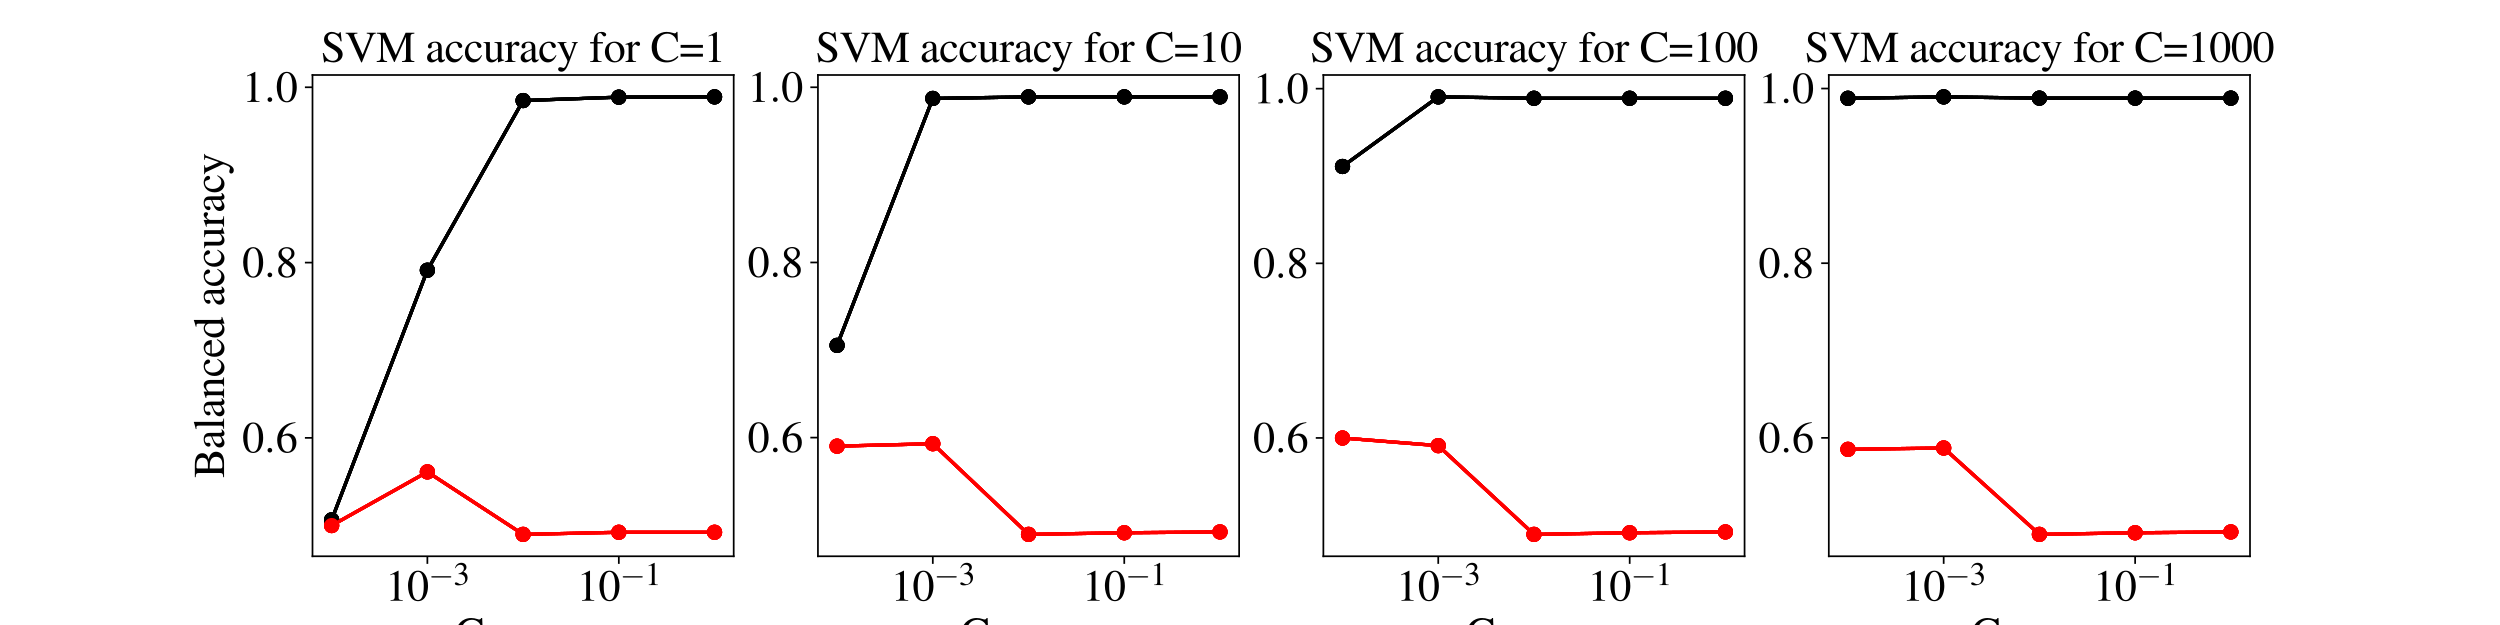 <?xml version="1.0" encoding="utf-8" standalone="no"?>
<!DOCTYPE svg PUBLIC "-//W3C//DTD SVG 1.1//EN"
  "http://www.w3.org/Graphics/SVG/1.1/DTD/svg11.dtd">
<svg xmlns:xlink="http://www.w3.org/1999/xlink" width="1152pt" height="288pt" viewBox="0 0 1152 288" xmlns="http://www.w3.org/2000/svg" version="1.1">
 <defs>
  <style type="text/css">*{stroke-linejoin: round; stroke-linecap: butt}</style>
 </defs>
 <g id="figure_1">
  <g id="patch_1">
   <path d="M 0 288 
L 1152 288 
L 1152 0 
L 0 0 
z
" style="fill: #ffffff"/>
  </g>
  <g id="axes_1">
   <g id="patch_2">
    <path d="M 144 256.32 
L 338.087 256.32 
L 338.087 34.56 
L 144 34.56 
z
" style="fill: #ffffff"/>
   </g>
   <g id="matplotlib.axis_1">
    <g id="xtick_1">
     <g id="line2d_1">
      <defs>
       <path id="m5a3df0a4a3" d="M 0 0 
L 0 3.5 
" style="stroke: #000000; stroke-width: 0.8"/>
      </defs>
      <g>
       <use xlink:href="#m5a3df0a4a3" x="196.933" y="256.32" style="stroke: #000000; stroke-width: 0.8"/>
      </g>
     </g>
     <g id="text_1">
      <!-- $\mathdefault{10^{-3}}$ -->
      <g transform="translate(177.556 276.829)scale(0.2 -0.2)">
       <defs>
        <path id="NimbusRomNo9L-Regu-31" d="M 1862 4352 
L 710 3776 
L 710 3686 
C 787 3718 858 3743 883 3756 
C 998 3801 1107 3826 1171 3826 
C 1306 3826 1363 3731 1363 3525 
L 1363 599 
C 1363 386 1312 238 1210 179 
C 1114 121 1024 102 755 96 
L 755 0 
L 2522 0 
L 2522 96 
C 2016 102 1914 167 1914 477 
L 1914 4339 
L 1862 4352 
z
" transform="scale(0.016)"/>
        <path id="NimbusRomNo9L-Regu-30" d="M 1626 4352 
C 1274 4352 1005 4243 768 4019 
C 397 3661 154 2924 154 2176 
C 154 1478 365 729 666 371 
C 902 89 1229 -64 1600 -64 
C 1926 -64 2202 44 2432 268 
C 2803 620 3046 1363 3046 2137 
C 3046 3449 2464 4352 1626 4352 
z
M 1606 4185 
C 2144 4185 2432 3462 2432 2124 
C 2432 787 2150 102 1600 102 
C 1050 102 768 787 768 2118 
C 768 3475 1056 4185 1606 4185 
z
" transform="scale(0.016)"/>
        <path id="CMSY10-0" d="M 4218 1472 
C 4326 1472 4442 1472 4442 1600 
C 4442 1728 4326 1728 4218 1728 
L 755 1728 
C 646 1728 531 1728 531 1600 
C 531 1472 646 1472 755 1472 
L 4218 1472 
z
" transform="scale(0.016)"/>
        <path id="NimbusRomNo9L-Regu-33" d="M 979 2137 
C 1357 2137 1504 2124 1658 2067 
C 2054 1926 2304 1561 2304 1120 
C 2304 582 1939 166 1466 166 
C 1293 166 1165 211 928 364 
C 736 480 627 524 518 524 
C 371 524 275 435 275 300 
C 275 76 550 -64 998 -64 
C 1491 -64 1997 102 2298 364 
C 2598 627 2765 998 2765 1427 
C 2765 1753 2662 2054 2477 2252 
C 2349 2393 2227 2470 1946 2592 
C 2387 2892 2547 3129 2547 3475 
C 2547 3993 2138 4352 1549 4352 
C 1229 4352 947 4243 717 4038 
C 525 3865 429 3699 288 3315 
L 384 3289 
C 646 3757 934 3967 1338 3967 
C 1754 3967 2042 3686 2042 3283 
C 2042 3052 1946 2822 1786 2662 
C 1594 2470 1414 2374 979 2220 
L 979 2137 
z
" transform="scale(0.016)"/>
       </defs>
       <use xlink:href="#NimbusRomNo9L-Regu-31" transform="scale(0.996)"/>
       <use xlink:href="#NimbusRomNo9L-Regu-30" transform="translate(49.813 0)scale(0.996)"/>
       <use xlink:href="#CMSY10-0" transform="translate(99.626 36.163)scale(0.737)"/>
       <use xlink:href="#NimbusRomNo9L-Regu-33" transform="translate(156.909 36.163)scale(0.737)"/>
      </g>
     </g>
    </g>
    <g id="xtick_2">
     <g id="line2d_2">
      <g>
       <use xlink:href="#m5a3df0a4a3" x="285.154" y="256.32" style="stroke: #000000; stroke-width: 0.8"/>
      </g>
     </g>
     <g id="text_2">
      <!-- $\mathdefault{10^{-1}}$ -->
      <g transform="translate(265.777 276.829)scale(0.2 -0.2)">
       <use xlink:href="#NimbusRomNo9L-Regu-31" transform="scale(0.996)"/>
       <use xlink:href="#NimbusRomNo9L-Regu-30" transform="translate(49.813 0)scale(0.996)"/>
       <use xlink:href="#CMSY10-0" transform="translate(99.626 36.163)scale(0.737)"/>
       <use xlink:href="#NimbusRomNo9L-Regu-31" transform="translate(156.909 36.163)scale(0.737)"/>
      </g>
     </g>
    </g>
    <g id="text_3">
     <!-- Gamma -->
     <g transform="translate(209.502 298.652)scale(0.2 -0.2)">
      <defs>
       <path id="NimbusRomNo9L-Regu-47" d="M 4538 2291 
L 2906 2291 
L 2906 2176 
C 3181 2156 3258 2137 3334 2086 
C 3430 2028 3469 1881 3469 1606 
L 3469 569 
C 3469 364 3078 192 2618 192 
C 1574 192 934 921 934 2112 
C 934 2713 1114 3296 1395 3609 
C 1677 3923 2074 4095 2509 4095 
C 2867 4095 3181 3974 3430 3744 
C 3622 3565 3725 3392 3885 3001 
L 4032 3001 
L 3981 4352 
L 3840 4352 
C 3802 4230 3686 4140 3552 4140 
C 3488 4140 3386 4159 3270 4204 
C 2982 4300 2688 4352 2400 4352 
C 1120 4352 205 3411 205 2105 
C 205 1478 378 998 736 620 
C 1165 179 1779 -64 2483 -64 
C 3034 -64 3834 160 4090 384 
L 4090 1683 
C 4090 2060 4166 2144 4538 2176 
L 4538 2291 
z
" transform="scale(0.016)"/>
       <path id="NimbusRomNo9L-Regu-61" d="M 2829 422 
C 2720 332 2643 300 2547 300 
C 2400 300 2355 390 2355 672 
L 2355 1920 
C 2355 2252 2323 2438 2227 2592 
C 2086 2822 1811 2944 1434 2944 
C 832 2944 358 2630 358 2227 
C 358 2080 486 1952 634 1952 
C 787 1952 922 2080 922 2220 
C 922 2246 915 2278 909 2323 
C 896 2380 890 2432 890 2476 
C 890 2649 1094 2790 1350 2790 
C 1664 2790 1837 2604 1837 2259 
L 1837 1868 
C 851 1472 742 1420 467 1177 
C 326 1049 237 832 237 620 
C 237 217 518 -64 909 -64 
C 1190 -64 1453 70 1843 403 
C 1875 70 1990 -64 2253 -64 
C 2470 -64 2605 12 2829 256 
L 2829 422 
z
M 1837 787 
C 1837 588 1805 531 1670 454 
C 1517 364 1338 307 1203 307 
C 979 307 800 524 800 800 
L 800 825 
C 800 1203 1062 1433 1837 1715 
L 1837 787 
z
" transform="scale(0.016)"/>
       <path id="NimbusRomNo9L-Regu-6d" d="M 122 2547 
C 205 2566 256 2572 326 2572 
C 493 2572 550 2470 550 2163 
L 550 544 
C 550 198 461 102 102 96 
L 102 0 
L 1523 0 
L 1523 96 
C 1184 108 1088 179 1088 428 
L 1088 2233 
C 1088 2246 1139 2310 1184 2355 
C 1344 2502 1619 2611 1843 2611 
C 2125 2611 2266 2387 2266 1939 
L 2266 550 
C 2266 192 2195 121 1830 96 
L 1830 0 
L 3264 0 
L 3264 96 
C 2899 102 2803 211 2803 608 
L 2803 2220 
C 2995 2496 3206 2611 3501 2611 
C 3866 2611 3981 2438 3981 1907 
L 3981 556 
C 3981 192 3930 140 3558 96 
L 3558 0 
L 4960 0 
L 4960 96 
L 4794 108 
C 4602 121 4518 236 4518 486 
L 4518 1804 
C 4518 2560 4269 2944 3776 2944 
C 3405 2944 3078 2777 2733 2406 
C 2618 2771 2400 2944 2054 2944 
C 1773 2944 1594 2854 1062 2451 
L 1062 2931 
L 1018 2944 
C 691 2822 474 2751 122 2655 
L 122 2547 
z
" transform="scale(0.016)"/>
      </defs>
      <use xlink:href="#NimbusRomNo9L-Regu-47" transform="scale(0.996)"/>
      <use xlink:href="#NimbusRomNo9L-Regu-61" transform="translate(71.93 0)scale(0.996)"/>
      <use xlink:href="#NimbusRomNo9L-Regu-6d" transform="translate(116.164 0)scale(0.996)"/>
      <use xlink:href="#NimbusRomNo9L-Regu-6d" transform="translate(193.672 0)scale(0.996)"/>
      <use xlink:href="#NimbusRomNo9L-Regu-61" transform="translate(271.18 0)scale(0.996)"/>
     </g>
    </g>
   </g>
   <g id="matplotlib.axis_2">
    <g id="ytick_1">
     <g id="line2d_3">
      <defs>
       <path id="m661d5cfec0" d="M 0 0 
L -3.5 0 
" style="stroke: #000000; stroke-width: 0.8"/>
      </defs>
      <g>
       <use xlink:href="#m661d5cfec0" x="144" y="201.781" style="stroke: #000000; stroke-width: 0.8"/>
      </g>
     </g>
     <g id="text_4">
      <!-- $\mathdefault{0.6}$ -->
      <g transform="translate(111.556 208.535)scale(0.2 -0.2)">
       <defs>
        <path id="CMMI10-3a" d="M 1229 339 
C 1229 524 1075 678 890 678 
C 704 678 550 524 550 339 
C 550 153 704 0 890 0 
C 1075 0 1229 153 1229 339 
z
" transform="scale(0.016)"/>
        <path id="NimbusRomNo9L-Regu-36" d="M 2854 4390 
C 2125 4326 1754 4204 1286 3878 
C 595 3385 218 2655 218 1801 
C 218 1248 390 688 666 369 
C 909 89 1254 -64 1651 -64 
C 2445 -64 2995 541 2995 1420 
C 2995 2234 2528 2752 1792 2752 
C 1510 2752 1376 2707 973 2463 
C 1146 3430 1862 4121 2867 4288 
L 2854 4390 
z
M 1549 2457 
C 2099 2457 2419 1999 2419 1203 
C 2419 503 2170 115 1722 115 
C 1158 115 813 713 813 1700 
C 813 2024 864 2203 992 2298 
C 1126 2400 1325 2457 1549 2457 
z
" transform="scale(0.016)"/>
       </defs>
       <use xlink:href="#NimbusRomNo9L-Regu-30" transform="scale(0.996)"/>
       <use xlink:href="#CMMI10-3a" transform="translate(49.813 0)scale(0.996)"/>
       <use xlink:href="#NimbusRomNo9L-Regu-36" transform="translate(77.409 0)scale(0.996)"/>
      </g>
     </g>
    </g>
    <g id="ytick_2">
     <g id="line2d_4">
      <g>
       <use xlink:href="#m661d5cfec0" x="144" y="120.995" style="stroke: #000000; stroke-width: 0.8"/>
      </g>
     </g>
     <g id="text_5">
      <!-- $\mathdefault{0.8}$ -->
      <g transform="translate(111.556 127.75)scale(0.2 -0.2)">
       <defs>
        <path id="NimbusRomNo9L-Regu-38" d="M 1856 2400 
C 2490 2739 2714 3008 2714 3443 
C 2714 3968 2253 4352 1613 4352 
C 915 4352 397 3923 397 3341 
C 397 2924 518 2739 1190 2150 
C 499 1625 358 1427 358 992 
C 358 371 864 -64 1587 -64 
C 2355 -64 2848 358 2848 1017 
C 2848 1510 2630 1824 1856 2400 
z
M 1741 1740 
C 2208 1408 2362 1177 2362 819 
C 2362 403 2074 115 1658 115 
C 1171 115 845 486 845 1043 
C 845 1452 986 1721 1357 2022 
L 1741 1740 
z
M 1670 2515 
C 1101 2886 870 3180 870 3539 
C 870 3910 1158 4172 1562 4172 
C 1997 4172 2272 3891 2272 3449 
C 2272 3084 2093 2796 1728 2553 
C 1696 2534 1696 2534 1670 2515 
z
" transform="scale(0.016)"/>
       </defs>
       <use xlink:href="#NimbusRomNo9L-Regu-30" transform="scale(0.996)"/>
       <use xlink:href="#CMMI10-3a" transform="translate(49.813 0)scale(0.996)"/>
       <use xlink:href="#NimbusRomNo9L-Regu-38" transform="translate(77.409 0)scale(0.996)"/>
      </g>
     </g>
    </g>
    <g id="ytick_3">
     <g id="line2d_5">
      <g>
       <use xlink:href="#m661d5cfec0" x="144" y="40.21" style="stroke: #000000; stroke-width: 0.8"/>
      </g>
     </g>
     <g id="text_6">
      <!-- $\mathdefault{1.0}$ -->
      <g transform="translate(111.556 46.964)scale(0.2 -0.2)">
       <use xlink:href="#NimbusRomNo9L-Regu-31" transform="scale(0.996)"/>
       <use xlink:href="#CMMI10-3a" transform="translate(49.813 0)scale(0.996)"/>
       <use xlink:href="#NimbusRomNo9L-Regu-30" transform="translate(77.409 0)scale(0.996)"/>
      </g>
     </g>
    </g>
    <g id="text_7">
     <!-- Balanced accuracy -->
     <g transform="translate(103.242 220.249)rotate(-90)scale(0.2 -0.2)">
      <defs>
       <path id="NimbusRomNo9L-Regu-42" d="M 109 4224 
L 109 4102 
C 646 4070 723 4000 723 3528 
L 723 695 
C 723 223 640 140 109 121 
L 109 0 
L 2246 0 
C 2746 0 3200 134 3437 351 
C 3667 555 3795 842 3795 1148 
C 3795 1429 3680 1684 3482 1869 
C 3290 2041 3117 2118 2701 2220 
C 3034 2303 3168 2367 3322 2500 
C 3482 2641 3578 2877 3578 3138 
C 3578 3853 3008 4224 1901 4224 
L 109 4224 
z
M 1376 2080 
C 1997 2080 2291 2048 2522 1952 
C 2886 1799 3059 1544 3059 1142 
C 3059 798 2925 549 2669 402 
C 2464 287 2202 236 1779 236 
C 1466 236 1376 294 1376 498 
L 1376 2080 
z
M 1376 2335 
L 1376 3795 
C 1376 3929 1421 3987 1517 3987 
L 1798 3987 
C 2534 3987 2925 3680 2925 3113 
C 2925 2615 2586 2335 1984 2335 
L 1376 2335 
z
" transform="scale(0.016)"/>
       <path id="NimbusRomNo9L-Regu-6c" d="M 122 3987 
L 160 3987 
C 230 3993 307 4000 358 4000 
C 563 4000 627 3910 627 3609 
L 627 556 
C 627 211 538 128 134 96 
L 134 0 
L 1645 0 
L 1645 96 
C 1242 121 1165 185 1165 537 
L 1165 4358 
L 1139 4371 
C 806 4262 563 4198 122 4089 
L 122 3987 
z
" transform="scale(0.016)"/>
       <path id="NimbusRomNo9L-Regu-6e" d="M 102 2547 
C 141 2566 205 2572 275 2572 
C 454 2572 512 2476 512 2163 
L 512 576 
C 512 211 442 121 115 96 
L 115 0 
L 1472 0 
L 1472 96 
C 1146 121 1050 198 1050 428 
L 1050 2227 
C 1357 2515 1498 2591 1709 2591 
C 2022 2591 2176 2393 2176 1971 
L 2176 633 
C 2176 230 2093 121 1773 96 
L 1773 0 
L 3104 0 
L 3104 96 
C 2790 128 2714 204 2714 518 
L 2714 1984 
C 2714 2585 2432 2944 1958 2944 
C 1664 2944 1466 2835 1030 2425 
L 1030 2931 
L 986 2944 
C 672 2828 454 2758 102 2655 
L 102 2547 
z
" transform="scale(0.016)"/>
       <path id="NimbusRomNo9L-Regu-63" d="M 2547 998 
C 2240 550 2010 396 1645 396 
C 1062 396 653 908 653 1644 
C 653 2303 1005 2758 1523 2758 
C 1754 2758 1837 2687 1901 2451 
L 1939 2310 
C 1990 2131 2106 2015 2240 2015 
C 2406 2015 2547 2137 2547 2284 
C 2547 2643 2099 2944 1562 2944 
C 1248 2944 922 2815 659 2585 
C 339 2303 160 1868 160 1363 
C 160 531 666 -64 1376 -64 
C 1664 -64 1920 38 2150 236 
C 2323 390 2445 563 2637 940 
L 2547 998 
z
" transform="scale(0.016)"/>
       <path id="NimbusRomNo9L-Regu-65" d="M 2611 1052 
C 2304 564 2029 377 1619 377 
C 1254 377 979 564 794 930 
C 678 1174 634 1386 621 1779 
L 2592 1779 
C 2541 2193 2477 2377 2317 2580 
C 2125 2809 1830 2944 1498 2944 
C 1178 2944 877 2828 634 2612 
C 333 2351 160 1900 160 1374 
C 160 486 621 -64 1357 -64 
C 1965 -64 2445 313 2714 1007 
L 2611 1052 
z
M 634 1984 
C 704 2478 922 2713 1312 2713 
C 1702 2713 1856 2535 1939 1984 
L 634 1984 
z
" transform="scale(0.016)"/>
       <path id="NimbusRomNo9L-Regu-64" d="M 2202 -64 
L 3142 268 
L 3142 371 
C 3027 364 3014 364 2995 364 
C 2765 364 2714 435 2714 729 
L 2714 4358 
L 2682 4371 
C 2374 4262 2150 4198 1741 4089 
L 1741 3987 
C 1792 3993 1830 3993 1882 3993 
C 2118 3993 2176 3929 2176 3667 
L 2176 2668 
C 1933 2873 1760 2944 1504 2944 
C 768 2944 173 2220 173 1312 
C 173 492 653 -64 1357 -64 
C 1715 -64 1958 64 2176 364 
L 2176 -45 
L 2202 -64 
z
M 2176 652 
C 2176 608 2131 531 2067 460 
C 1952 332 1792 268 1606 268 
C 1075 268 723 780 723 1568 
C 723 2291 1037 2764 1523 2764 
C 1862 2764 2176 2464 2176 2124 
L 2176 652 
z
" transform="scale(0.016)"/>
       <path id="NimbusRomNo9L-Regu-75" d="M 3066 319 
L 3034 319 
C 2739 319 2669 390 2669 684 
L 2669 2880 
L 1658 2880 
L 1658 2771 
C 2054 2752 2131 2688 2131 2368 
L 2131 864 
C 2131 684 2099 595 2010 524 
C 1837 384 1638 307 1446 307 
C 1197 307 992 524 992 793 
L 992 2880 
L 58 2880 
L 58 2790 
C 365 2771 454 2675 454 2380 
L 454 768 
C 454 262 762 -64 1229 -64 
C 1466 -64 1715 38 1888 211 
L 2163 486 
L 2163 -45 
L 2189 -64 
C 2509 64 2739 134 3066 224 
L 3066 319 
z
" transform="scale(0.016)"/>
       <path id="NimbusRomNo9L-Regu-72" d="M 45 2496 
C 134 2515 192 2521 269 2521 
C 429 2521 486 2419 486 2137 
L 486 537 
C 486 217 442 172 32 96 
L 32 0 
L 1568 0 
L 1568 96 
C 1133 115 1024 211 1024 576 
L 1024 2016 
C 1024 2220 1299 2540 1472 2540 
C 1510 2540 1568 2508 1638 2444 
C 1741 2355 1811 2316 1894 2316 
C 2048 2316 2144 2425 2144 2604 
C 2144 2815 2010 2944 1792 2944 
C 1523 2944 1338 2796 1024 2342 
L 1024 2931 
L 992 2944 
C 653 2803 422 2720 45 2598 
L 45 2496 
z
" transform="scale(0.016)"/>
       <path id="NimbusRomNo9L-Regu-79" d="M 3040 2880 
L 2176 2880 
L 2176 2783 
C 2381 2783 2483 2726 2483 2623 
C 2483 2597 2477 2559 2458 2514 
L 1837 741 
L 1101 2366 
C 1062 2456 1037 2540 1037 2610 
C 1037 2726 1133 2771 1408 2783 
L 1408 2880 
L 90 2880 
L 90 2790 
C 256 2764 365 2694 416 2585 
L 1146 1005 
L 1165 953 
L 1261 761 
C 1440 439 1542 208 1542 112 
C 1542 15 1395 -389 1286 -582 
C 1197 -749 1056 -871 966 -871 
C 928 -871 870 -858 806 -826 
C 685 -781 576 -755 467 -755 
C 320 -755 192 -884 192 -1037 
C 192 -1248 397 -1408 666 -1408 
C 1094 -1408 1402 -1050 1747 -126 
L 2733 2495 
C 2816 2700 2886 2764 3040 2783 
L 3040 2880 
z
" transform="scale(0.016)"/>
      </defs>
      <use xlink:href="#NimbusRomNo9L-Regu-42" transform="scale(0.996)"/>
      <use xlink:href="#NimbusRomNo9L-Regu-61" transform="translate(66.45 0)scale(0.996)"/>
      <use xlink:href="#NimbusRomNo9L-Regu-6c" transform="translate(110.684 0)scale(0.996)"/>
      <use xlink:href="#NimbusRomNo9L-Regu-61" transform="translate(138.379 0)scale(0.996)"/>
      <use xlink:href="#NimbusRomNo9L-Regu-6e" transform="translate(182.612 0)scale(0.996)"/>
      <use xlink:href="#NimbusRomNo9L-Regu-63" transform="translate(232.426 0)scale(0.996)"/>
      <use xlink:href="#NimbusRomNo9L-Regu-65" transform="translate(276.659 0)scale(0.996)"/>
      <use xlink:href="#NimbusRomNo9L-Regu-64" transform="translate(320.893 0)scale(0.996)"/>
      <use xlink:href="#NimbusRomNo9L-Regu-61" transform="translate(395.612 0)scale(0.996)"/>
      <use xlink:href="#NimbusRomNo9L-Regu-63" transform="translate(439.846 0)scale(0.996)"/>
      <use xlink:href="#NimbusRomNo9L-Regu-63" transform="translate(484.08 0)scale(0.996)"/>
      <use xlink:href="#NimbusRomNo9L-Regu-75" transform="translate(528.313 0)scale(0.996)"/>
      <use xlink:href="#NimbusRomNo9L-Regu-72" transform="translate(578.126 0)scale(0.996)"/>
      <use xlink:href="#NimbusRomNo9L-Regu-61" transform="translate(611.302 0)scale(0.996)"/>
      <use xlink:href="#NimbusRomNo9L-Regu-63" transform="translate(655.535 0)scale(0.996)"/>
      <use xlink:href="#NimbusRomNo9L-Regu-79" transform="translate(698.275 0)scale(0.996)"/>
     </g>
    </g>
   </g>
   <g id="line2d_6">
    <path d="M 152.822 239.568 
L 196.933 124.526 
L 241.043 46.334 
L 285.154 44.77 
L 329.265 44.64 
" clip-path="url(#pa1ff210700)" style="fill: none; stroke: #000000; stroke-width: 1.5; stroke-linecap: square"/>
    <defs>
     <path id="m4afa4e87b7" d="M 0 3 
C 0.796 3 1.559 2.684 2.121 2.121 
C 2.684 1.559 3 0.796 3 0 
C 3 -0.796 2.684 -1.559 2.121 -2.121 
C 1.559 -2.684 0.796 -3 0 -3 
C -0.796 -3 -1.559 -2.684 -2.121 -2.121 
C -2.684 -1.559 -3 -0.796 -3 0 
C -3 0.796 -2.684 1.559 -2.121 2.121 
C -1.559 2.684 -0.796 3 0 3 
z
" style="stroke: #000000"/>
    </defs>
    <g clip-path="url(#pa1ff210700)">
     <use xlink:href="#m4afa4e87b7" x="152.822" y="239.568" style="stroke: #000000"/>
     <use xlink:href="#m4afa4e87b7" x="196.933" y="124.526" style="stroke: #000000"/>
     <use xlink:href="#m4afa4e87b7" x="241.043" y="46.334" style="stroke: #000000"/>
     <use xlink:href="#m4afa4e87b7" x="285.154" y="44.77" style="stroke: #000000"/>
     <use xlink:href="#m4afa4e87b7" x="329.265" y="44.64" style="stroke: #000000"/>
    </g>
   </g>
   <g id="line2d_7">
    <path d="M 152.822 242.174 
L 196.933 217.448 
L 241.043 246.24 
L 285.154 245.272 
L 329.265 245.272 
" clip-path="url(#pa1ff210700)" style="fill: none; stroke: #ff0000; stroke-width: 1.5; stroke-linecap: square"/>
    <defs>
     <path id="m1e38b89c74" d="M 0 3 
C 0.796 3 1.559 2.684 2.121 2.121 
C 2.684 1.559 3 0.796 3 0 
C 3 -0.796 2.684 -1.559 2.121 -2.121 
C 1.559 -2.684 0.796 -3 0 -3 
C -0.796 -3 -1.559 -2.684 -2.121 -2.121 
C -2.684 -1.559 -3 -0.796 -3 0 
C -3 0.796 -2.684 1.559 -2.121 2.121 
C -1.559 2.684 -0.796 3 0 3 
z
" style="stroke: #ff0000"/>
    </defs>
    <g clip-path="url(#pa1ff210700)">
     <use xlink:href="#m1e38b89c74" x="152.822" y="242.174" style="fill: #ff0000; stroke: #ff0000"/>
     <use xlink:href="#m1e38b89c74" x="196.933" y="217.448" style="fill: #ff0000; stroke: #ff0000"/>
     <use xlink:href="#m1e38b89c74" x="241.043" y="246.24" style="fill: #ff0000; stroke: #ff0000"/>
     <use xlink:href="#m1e38b89c74" x="285.154" y="245.272" style="fill: #ff0000; stroke: #ff0000"/>
     <use xlink:href="#m1e38b89c74" x="329.265" y="245.272" style="fill: #ff0000; stroke: #ff0000"/>
    </g>
   </g>
   <g id="line2d_8">
    <path d="M 152.822 239.568 
L 196.933 124.526 
L 241.043 46.334 
L 285.154 44.77 
L 329.265 44.64 
" clip-path="url(#pa1ff210700)" style="fill: none; stroke: #000000; stroke-width: 1.5; stroke-linecap: square"/>
    <g clip-path="url(#pa1ff210700)">
     <use xlink:href="#m4afa4e87b7" x="152.822" y="239.568" style="stroke: #000000"/>
     <use xlink:href="#m4afa4e87b7" x="196.933" y="124.526" style="stroke: #000000"/>
     <use xlink:href="#m4afa4e87b7" x="241.043" y="46.334" style="stroke: #000000"/>
     <use xlink:href="#m4afa4e87b7" x="285.154" y="44.77" style="stroke: #000000"/>
     <use xlink:href="#m4afa4e87b7" x="329.265" y="44.64" style="stroke: #000000"/>
    </g>
   </g>
   <g id="line2d_9">
    <path d="M 152.822 242.174 
L 196.933 217.448 
L 241.043 246.24 
L 285.154 245.272 
L 329.265 245.272 
" clip-path="url(#pa1ff210700)" style="fill: none; stroke: #ff0000; stroke-width: 1.5; stroke-linecap: square"/>
    <g clip-path="url(#pa1ff210700)">
     <use xlink:href="#m1e38b89c74" x="152.822" y="242.174" style="fill: #ff0000; stroke: #ff0000"/>
     <use xlink:href="#m1e38b89c74" x="196.933" y="217.448" style="fill: #ff0000; stroke: #ff0000"/>
     <use xlink:href="#m1e38b89c74" x="241.043" y="246.24" style="fill: #ff0000; stroke: #ff0000"/>
     <use xlink:href="#m1e38b89c74" x="285.154" y="245.272" style="fill: #ff0000; stroke: #ff0000"/>
     <use xlink:href="#m1e38b89c74" x="329.265" y="245.272" style="fill: #ff0000; stroke: #ff0000"/>
    </g>
   </g>
   <g id="line2d_10">
    <path d="M 152.822 239.568 
L 196.933 124.526 
L 241.043 46.334 
L 285.154 44.77 
L 329.265 44.64 
" clip-path="url(#pa1ff210700)" style="fill: none; stroke: #000000; stroke-width: 1.5; stroke-linecap: square"/>
    <g clip-path="url(#pa1ff210700)">
     <use xlink:href="#m4afa4e87b7" x="152.822" y="239.568" style="stroke: #000000"/>
     <use xlink:href="#m4afa4e87b7" x="196.933" y="124.526" style="stroke: #000000"/>
     <use xlink:href="#m4afa4e87b7" x="241.043" y="46.334" style="stroke: #000000"/>
     <use xlink:href="#m4afa4e87b7" x="285.154" y="44.77" style="stroke: #000000"/>
     <use xlink:href="#m4afa4e87b7" x="329.265" y="44.64" style="stroke: #000000"/>
    </g>
   </g>
   <g id="line2d_11">
    <path d="M 152.822 242.174 
L 196.933 217.448 
L 241.043 246.24 
L 285.154 245.272 
L 329.265 245.272 
" clip-path="url(#pa1ff210700)" style="fill: none; stroke: #ff0000; stroke-width: 1.5; stroke-linecap: square"/>
    <g clip-path="url(#pa1ff210700)">
     <use xlink:href="#m1e38b89c74" x="152.822" y="242.174" style="fill: #ff0000; stroke: #ff0000"/>
     <use xlink:href="#m1e38b89c74" x="196.933" y="217.448" style="fill: #ff0000; stroke: #ff0000"/>
     <use xlink:href="#m1e38b89c74" x="241.043" y="246.24" style="fill: #ff0000; stroke: #ff0000"/>
     <use xlink:href="#m1e38b89c74" x="285.154" y="245.272" style="fill: #ff0000; stroke: #ff0000"/>
     <use xlink:href="#m1e38b89c74" x="329.265" y="245.272" style="fill: #ff0000; stroke: #ff0000"/>
    </g>
   </g>
   <g id="line2d_12">
    <path d="M 152.822 239.568 
L 196.933 124.526 
L 241.043 46.334 
L 285.154 44.77 
L 329.265 44.64 
" clip-path="url(#pa1ff210700)" style="fill: none; stroke: #000000; stroke-width: 1.5; stroke-linecap: square"/>
    <g clip-path="url(#pa1ff210700)">
     <use xlink:href="#m4afa4e87b7" x="152.822" y="239.568" style="stroke: #000000"/>
     <use xlink:href="#m4afa4e87b7" x="196.933" y="124.526" style="stroke: #000000"/>
     <use xlink:href="#m4afa4e87b7" x="241.043" y="46.334" style="stroke: #000000"/>
     <use xlink:href="#m4afa4e87b7" x="285.154" y="44.77" style="stroke: #000000"/>
     <use xlink:href="#m4afa4e87b7" x="329.265" y="44.64" style="stroke: #000000"/>
    </g>
   </g>
   <g id="line2d_13">
    <path d="M 152.822 242.174 
L 196.933 217.448 
L 241.043 246.24 
L 285.154 245.272 
L 329.265 245.272 
" clip-path="url(#pa1ff210700)" style="fill: none; stroke: #ff0000; stroke-width: 1.5; stroke-linecap: square"/>
    <g clip-path="url(#pa1ff210700)">
     <use xlink:href="#m1e38b89c74" x="152.822" y="242.174" style="fill: #ff0000; stroke: #ff0000"/>
     <use xlink:href="#m1e38b89c74" x="196.933" y="217.448" style="fill: #ff0000; stroke: #ff0000"/>
     <use xlink:href="#m1e38b89c74" x="241.043" y="246.24" style="fill: #ff0000; stroke: #ff0000"/>
     <use xlink:href="#m1e38b89c74" x="285.154" y="245.272" style="fill: #ff0000; stroke: #ff0000"/>
     <use xlink:href="#m1e38b89c74" x="329.265" y="245.272" style="fill: #ff0000; stroke: #ff0000"/>
    </g>
   </g>
   <g id="line2d_14">
    <path d="M 152.822 239.568 
L 196.933 124.526 
L 241.043 46.334 
L 285.154 44.77 
L 329.265 44.64 
" clip-path="url(#pa1ff210700)" style="fill: none; stroke: #000000; stroke-width: 1.5; stroke-linecap: square"/>
    <g clip-path="url(#pa1ff210700)">
     <use xlink:href="#m4afa4e87b7" x="152.822" y="239.568" style="stroke: #000000"/>
     <use xlink:href="#m4afa4e87b7" x="196.933" y="124.526" style="stroke: #000000"/>
     <use xlink:href="#m4afa4e87b7" x="241.043" y="46.334" style="stroke: #000000"/>
     <use xlink:href="#m4afa4e87b7" x="285.154" y="44.77" style="stroke: #000000"/>
     <use xlink:href="#m4afa4e87b7" x="329.265" y="44.64" style="stroke: #000000"/>
    </g>
   </g>
   <g id="line2d_15">
    <path d="M 152.822 242.174 
L 196.933 217.448 
L 241.043 246.24 
L 285.154 245.272 
L 329.265 245.272 
" clip-path="url(#pa1ff210700)" style="fill: none; stroke: #ff0000; stroke-width: 1.5; stroke-linecap: square"/>
    <g clip-path="url(#pa1ff210700)">
     <use xlink:href="#m1e38b89c74" x="152.822" y="242.174" style="fill: #ff0000; stroke: #ff0000"/>
     <use xlink:href="#m1e38b89c74" x="196.933" y="217.448" style="fill: #ff0000; stroke: #ff0000"/>
     <use xlink:href="#m1e38b89c74" x="241.043" y="246.24" style="fill: #ff0000; stroke: #ff0000"/>
     <use xlink:href="#m1e38b89c74" x="285.154" y="245.272" style="fill: #ff0000; stroke: #ff0000"/>
     <use xlink:href="#m1e38b89c74" x="329.265" y="245.272" style="fill: #ff0000; stroke: #ff0000"/>
    </g>
   </g>
   <g id="patch_3">
    <path d="M 144 256.32 
L 144 34.56 
" style="fill: none; stroke: #000000; stroke-width: 0.8; stroke-linejoin: miter; stroke-linecap: square"/>
   </g>
   <g id="patch_4">
    <path d="M 338.087 256.32 
L 338.087 34.56 
" style="fill: none; stroke: #000000; stroke-width: 0.8; stroke-linejoin: miter; stroke-linecap: square"/>
   </g>
   <g id="patch_5">
    <path d="M 144 256.32 
L 338.087 256.32 
" style="fill: none; stroke: #000000; stroke-width: 0.8; stroke-linejoin: miter; stroke-linecap: square"/>
   </g>
   <g id="patch_6">
    <path d="M 144 34.56 
L 338.087 34.56 
" style="fill: none; stroke: #000000; stroke-width: 0.8; stroke-linejoin: miter; stroke-linecap: square"/>
   </g>
   <g id="text_8">
    <!-- SVM accuracy for C=1 -->
    <g transform="translate(147.874 28.56)scale(0.2 -0.2)">
     <defs>
      <path id="NimbusRomNo9L-Regu-53" d="M 2861 4313 
L 2726 4313 
C 2701 4166 2630 4095 2522 4095 
C 2458 4095 2349 4121 2240 4172 
C 2003 4300 1766 4352 1562 4352 
C 1286 4352 1005 4243 794 4057 
C 570 3859 454 3590 454 3257 
C 454 2745 736 2387 1453 2009 
C 1914 1766 2246 1504 2406 1260 
C 2464 1177 2496 1043 2496 889 
C 2496 460 2176 166 1709 166 
C 1139 166 736 518 416 1299 
L 269 1299 
L 461 -58 
L 602 -58 
C 608 38 685 128 781 128 
C 851 128 960 102 1082 57 
C 1325 -13 1581 -64 1837 -64 
C 2573 -64 3142 441 3142 1100 
C 3142 1625 2790 2041 1946 2496 
C 1274 2867 1005 3148 1005 3494 
C 1005 3846 1274 4089 1670 4089 
C 1958 4089 2227 3968 2451 3737 
C 2650 3533 2739 3366 2842 2988 
L 3002 2988 
L 2861 4313 
z
" transform="scale(0.016)"/>
      <path id="NimbusRomNo9L-Regu-56" d="M 4461 4224 
L 3149 4224 
L 3149 4102 
C 3501 4083 3616 4013 3616 3835 
C 3616 3733 3571 3561 3494 3370 
L 2554 1032 
L 1587 3185 
C 1376 3650 1325 3796 1325 3892 
C 1325 4013 1414 4077 1619 4089 
C 1645 4089 1715 4095 1805 4102 
L 1805 4224 
L 102 4224 
L 102 4102 
C 416 4089 506 4000 781 3433 
L 2355 -64 
L 2451 -64 
L 3872 3510 
C 4083 4013 4154 4083 4461 4102 
L 4461 4224 
z
" transform="scale(0.016)"/>
      <path id="NimbusRomNo9L-Regu-4d" d="M 4314 3656 
L 4314 765 
C 4314 236 4237 153 3731 121 
L 3731 0 
L 5523 0 
L 5523 121 
C 5056 153 4966 242 4966 695 
L 4966 3528 
C 4966 3981 5050 4064 5523 4102 
L 5523 4224 
L 4250 4224 
L 2835 1002 
L 1357 4224 
L 90 4224 
L 90 4102 
C 614 4070 698 3994 698 3528 
L 698 938 
C 698 281 608 159 77 121 
L 77 0 
L 1581 0 
L 1581 121 
C 1088 147 979 293 979 938 
L 979 3509 
L 2586 0 
L 2675 0 
L 4314 3656 
z
" transform="scale(0.016)"/>
      <path id="NimbusRomNo9L-Regu-66" d="M 1978 2880 
L 1190 2880 
L 1190 3611 
C 1190 3977 1312 4172 1555 4172 
C 1690 4172 1779 4109 1894 3926 
C 1997 3762 2074 3699 2182 3699 
C 2330 3699 2451 3813 2451 3958 
C 2451 4185 2170 4352 1786 4352 
C 1389 4352 1050 4179 883 3889 
C 717 3611 666 3384 659 2880 
L 134 2880 
L 134 2675 
L 659 2675 
L 659 665 
C 659 198 589 121 128 96 
L 128 0 
L 1792 0 
L 1792 96 
C 1267 115 1197 185 1197 665 
L 1197 2675 
L 1978 2675 
L 1978 2880 
z
" transform="scale(0.016)"/>
      <path id="NimbusRomNo9L-Regu-6f" d="M 1600 2944 
C 768 2944 186 2329 186 1446 
C 186 582 781 -64 1587 -64 
C 2394 -64 3008 614 3008 1497 
C 3008 2336 2419 2944 1600 2944 
z
M 1517 2764 
C 2054 2764 2432 2150 2432 1273 
C 2432 550 2144 115 1664 115 
C 1414 115 1178 268 1043 524 
C 864 857 762 1305 762 1760 
C 762 2368 1062 2764 1517 2764 
z
" transform="scale(0.016)"/>
      <path id="NimbusRomNo9L-Regu-43" d="M 3968 2905 
L 3910 4352 
L 3776 4352 
C 3738 4217 3635 4140 3507 4140 
C 3450 4140 3354 4159 3258 4198 
C 2944 4300 2624 4352 2323 4352 
C 1798 4352 1267 4153 870 3801 
C 422 3405 179 2809 179 2105 
C 179 1510 371 960 698 595 
C 1082 179 1670 -64 2304 -64 
C 3027 -64 3661 230 4051 748 
L 3936 864 
C 3462 409 3040 217 2509 217 
C 2106 217 1747 345 1472 588 
C 1120 902 922 1478 922 2188 
C 922 3347 1517 4095 2445 4095 
C 2810 4095 3142 3961 3398 3705 
C 3603 3501 3699 3321 3821 2905 
L 3968 2905 
z
" transform="scale(0.016)"/>
      <path id="NimbusRomNo9L-Regu-3d" d="M 3418 2470 
L 192 2470 
L 192 2048 
L 3418 2048 
L 3418 2470 
z
M 3418 1190 
L 192 1190 
L 192 768 
L 3418 768 
L 3418 1190 
z
" transform="scale(0.016)"/>
     </defs>
     <use xlink:href="#NimbusRomNo9L-Regu-53" transform="scale(0.996)"/>
     <use xlink:href="#NimbusRomNo9L-Regu-56" transform="translate(55.392 0)scale(0.996)"/>
     <use xlink:href="#NimbusRomNo9L-Regu-4d" transform="translate(127.322 0)scale(0.996)"/>
     <use xlink:href="#NimbusRomNo9L-Regu-61" transform="translate(240.795 0)scale(0.996)"/>
     <use xlink:href="#NimbusRomNo9L-Regu-63" transform="translate(285.029 0)scale(0.996)"/>
     <use xlink:href="#NimbusRomNo9L-Regu-63" transform="translate(329.262 0)scale(0.996)"/>
     <use xlink:href="#NimbusRomNo9L-Regu-75" transform="translate(373.496 0)scale(0.996)"/>
     <use xlink:href="#NimbusRomNo9L-Regu-72" transform="translate(423.309 0)scale(0.996)"/>
     <use xlink:href="#NimbusRomNo9L-Regu-61" transform="translate(456.484 0)scale(0.996)"/>
     <use xlink:href="#NimbusRomNo9L-Regu-63" transform="translate(500.718 0)scale(0.996)"/>
     <use xlink:href="#NimbusRomNo9L-Regu-79" transform="translate(543.458 0)scale(0.996)"/>
     <use xlink:href="#NimbusRomNo9L-Regu-66" transform="translate(618.178 0)scale(0.996)"/>
     <use xlink:href="#NimbusRomNo9L-Regu-6f" transform="translate(651.353 0)scale(0.996)"/>
     <use xlink:href="#NimbusRomNo9L-Regu-72" transform="translate(701.166 0)scale(0.996)"/>
     <use xlink:href="#NimbusRomNo9L-Regu-43" transform="translate(759.248 0)scale(0.996)"/>
     <use xlink:href="#NimbusRomNo9L-Regu-3d" transform="translate(825.698 0)scale(0.996)"/>
     <use xlink:href="#NimbusRomNo9L-Regu-31" transform="translate(881.886 0)scale(0.996)"/>
    </g>
   </g>
  </g>
  <g id="axes_2">
   <g id="patch_7">
    <path d="M 376.904 256.32 
L 570.991 256.32 
L 570.991 34.56 
L 376.904 34.56 
z
" style="fill: #ffffff"/>
   </g>
   <g id="matplotlib.axis_3">
    <g id="xtick_3">
     <g id="line2d_16">
      <g>
       <use xlink:href="#m5a3df0a4a3" x="429.837" y="256.32" style="stroke: #000000; stroke-width: 0.8"/>
      </g>
     </g>
     <g id="text_9">
      <!-- $\mathdefault{10^{-3}}$ -->
      <g transform="translate(410.46 276.829)scale(0.2 -0.2)">
       <use xlink:href="#NimbusRomNo9L-Regu-31" transform="scale(0.996)"/>
       <use xlink:href="#NimbusRomNo9L-Regu-30" transform="translate(49.813 0)scale(0.996)"/>
       <use xlink:href="#CMSY10-0" transform="translate(99.626 36.163)scale(0.737)"/>
       <use xlink:href="#NimbusRomNo9L-Regu-33" transform="translate(156.909 36.163)scale(0.737)"/>
      </g>
     </g>
    </g>
    <g id="xtick_4">
     <g id="line2d_17">
      <g>
       <use xlink:href="#m5a3df0a4a3" x="518.058" y="256.32" style="stroke: #000000; stroke-width: 0.8"/>
      </g>
     </g>
     <g id="text_10">
      <!-- $\mathdefault{10^{-1}}$ -->
      <g transform="translate(498.681 276.829)scale(0.2 -0.2)">
       <use xlink:href="#NimbusRomNo9L-Regu-31" transform="scale(0.996)"/>
       <use xlink:href="#NimbusRomNo9L-Regu-30" transform="translate(49.813 0)scale(0.996)"/>
       <use xlink:href="#CMSY10-0" transform="translate(99.626 36.163)scale(0.737)"/>
       <use xlink:href="#NimbusRomNo9L-Regu-31" transform="translate(156.909 36.163)scale(0.737)"/>
      </g>
     </g>
    </g>
    <g id="text_11">
     <!-- Gamma -->
     <g transform="translate(442.406 298.652)scale(0.2 -0.2)">
      <use xlink:href="#NimbusRomNo9L-Regu-47" transform="scale(0.996)"/>
      <use xlink:href="#NimbusRomNo9L-Regu-61" transform="translate(71.93 0)scale(0.996)"/>
      <use xlink:href="#NimbusRomNo9L-Regu-6d" transform="translate(116.164 0)scale(0.996)"/>
      <use xlink:href="#NimbusRomNo9L-Regu-6d" transform="translate(193.672 0)scale(0.996)"/>
      <use xlink:href="#NimbusRomNo9L-Regu-61" transform="translate(271.18 0)scale(0.996)"/>
     </g>
    </g>
   </g>
   <g id="matplotlib.axis_4">
    <g id="ytick_4">
     <g id="line2d_18">
      <g>
       <use xlink:href="#m661d5cfec0" x="376.904" y="201.655" style="stroke: #000000; stroke-width: 0.8"/>
      </g>
     </g>
     <g id="text_12">
      <!-- $\mathdefault{0.6}$ -->
      <g transform="translate(344.46 208.409)scale(0.2 -0.2)">
       <use xlink:href="#NimbusRomNo9L-Regu-30" transform="scale(0.996)"/>
       <use xlink:href="#CMMI10-3a" transform="translate(49.813 0)scale(0.996)"/>
       <use xlink:href="#NimbusRomNo9L-Regu-36" transform="translate(77.409 0)scale(0.996)"/>
      </g>
     </g>
    </g>
    <g id="ytick_5">
     <g id="line2d_19">
      <g>
       <use xlink:href="#m661d5cfec0" x="376.904" y="120.934" style="stroke: #000000; stroke-width: 0.8"/>
      </g>
     </g>
     <g id="text_13">
      <!-- $\mathdefault{0.8}$ -->
      <g transform="translate(344.46 127.689)scale(0.2 -0.2)">
       <use xlink:href="#NimbusRomNo9L-Regu-30" transform="scale(0.996)"/>
       <use xlink:href="#CMMI10-3a" transform="translate(49.813 0)scale(0.996)"/>
       <use xlink:href="#NimbusRomNo9L-Regu-38" transform="translate(77.409 0)scale(0.996)"/>
      </g>
     </g>
    </g>
    <g id="ytick_6">
     <g id="line2d_20">
      <g>
       <use xlink:href="#m661d5cfec0" x="376.904" y="40.213" style="stroke: #000000; stroke-width: 0.8"/>
      </g>
     </g>
     <g id="text_14">
      <!-- $\mathdefault{1.0}$ -->
      <g transform="translate(344.46 46.968)scale(0.2 -0.2)">
       <use xlink:href="#NimbusRomNo9L-Regu-31" transform="scale(0.996)"/>
       <use xlink:href="#CMMI10-3a" transform="translate(49.813 0)scale(0.996)"/>
       <use xlink:href="#NimbusRomNo9L-Regu-30" transform="translate(77.409 0)scale(0.996)"/>
      </g>
     </g>
    </g>
   </g>
   <g id="line2d_21">
    <path d="M 385.726 159.143 
L 429.837 45.361 
L 473.948 44.64 
L 518.058 44.64 
L 562.169 44.64 
" clip-path="url(#p445b1ca1b0)" style="fill: none; stroke: #000000; stroke-width: 1.5; stroke-linecap: square"/>
    <g clip-path="url(#p445b1ca1b0)">
     <use xlink:href="#m4afa4e87b7" x="385.726" y="159.143" style="stroke: #000000"/>
     <use xlink:href="#m4afa4e87b7" x="429.837" y="45.361" style="stroke: #000000"/>
     <use xlink:href="#m4afa4e87b7" x="473.948" y="44.64" style="stroke: #000000"/>
     <use xlink:href="#m4afa4e87b7" x="518.058" y="44.64" style="stroke: #000000"/>
     <use xlink:href="#m4afa4e87b7" x="562.169" y="44.64" style="stroke: #000000"/>
    </g>
   </g>
   <g id="line2d_22">
    <path d="M 385.726 205.587 
L 429.837 204.468 
L 473.948 246.24 
L 518.058 245.498 
L 562.169 245.111 
" clip-path="url(#p445b1ca1b0)" style="fill: none; stroke: #ff0000; stroke-width: 1.5; stroke-linecap: square"/>
    <g clip-path="url(#p445b1ca1b0)">
     <use xlink:href="#m1e38b89c74" x="385.726" y="205.587" style="fill: #ff0000; stroke: #ff0000"/>
     <use xlink:href="#m1e38b89c74" x="429.837" y="204.468" style="fill: #ff0000; stroke: #ff0000"/>
     <use xlink:href="#m1e38b89c74" x="473.948" y="246.24" style="fill: #ff0000; stroke: #ff0000"/>
     <use xlink:href="#m1e38b89c74" x="518.058" y="245.498" style="fill: #ff0000; stroke: #ff0000"/>
     <use xlink:href="#m1e38b89c74" x="562.169" y="245.111" style="fill: #ff0000; stroke: #ff0000"/>
    </g>
   </g>
   <g id="line2d_23">
    <path d="M 385.726 159.143 
L 429.837 45.361 
L 473.948 44.64 
L 518.058 44.64 
L 562.169 44.64 
" clip-path="url(#p445b1ca1b0)" style="fill: none; stroke: #000000; stroke-width: 1.5; stroke-linecap: square"/>
    <g clip-path="url(#p445b1ca1b0)">
     <use xlink:href="#m4afa4e87b7" x="385.726" y="159.143" style="stroke: #000000"/>
     <use xlink:href="#m4afa4e87b7" x="429.837" y="45.361" style="stroke: #000000"/>
     <use xlink:href="#m4afa4e87b7" x="473.948" y="44.64" style="stroke: #000000"/>
     <use xlink:href="#m4afa4e87b7" x="518.058" y="44.64" style="stroke: #000000"/>
     <use xlink:href="#m4afa4e87b7" x="562.169" y="44.64" style="stroke: #000000"/>
    </g>
   </g>
   <g id="line2d_24">
    <path d="M 385.726 205.587 
L 429.837 204.468 
L 473.948 246.24 
L 518.058 245.498 
L 562.169 245.111 
" clip-path="url(#p445b1ca1b0)" style="fill: none; stroke: #ff0000; stroke-width: 1.5; stroke-linecap: square"/>
    <g clip-path="url(#p445b1ca1b0)">
     <use xlink:href="#m1e38b89c74" x="385.726" y="205.587" style="fill: #ff0000; stroke: #ff0000"/>
     <use xlink:href="#m1e38b89c74" x="429.837" y="204.468" style="fill: #ff0000; stroke: #ff0000"/>
     <use xlink:href="#m1e38b89c74" x="473.948" y="246.24" style="fill: #ff0000; stroke: #ff0000"/>
     <use xlink:href="#m1e38b89c74" x="518.058" y="245.498" style="fill: #ff0000; stroke: #ff0000"/>
     <use xlink:href="#m1e38b89c74" x="562.169" y="245.111" style="fill: #ff0000; stroke: #ff0000"/>
    </g>
   </g>
   <g id="line2d_25">
    <path d="M 385.726 159.143 
L 429.837 45.361 
L 473.948 44.64 
L 518.058 44.64 
L 562.169 44.64 
" clip-path="url(#p445b1ca1b0)" style="fill: none; stroke: #000000; stroke-width: 1.5; stroke-linecap: square"/>
    <g clip-path="url(#p445b1ca1b0)">
     <use xlink:href="#m4afa4e87b7" x="385.726" y="159.143" style="stroke: #000000"/>
     <use xlink:href="#m4afa4e87b7" x="429.837" y="45.361" style="stroke: #000000"/>
     <use xlink:href="#m4afa4e87b7" x="473.948" y="44.64" style="stroke: #000000"/>
     <use xlink:href="#m4afa4e87b7" x="518.058" y="44.64" style="stroke: #000000"/>
     <use xlink:href="#m4afa4e87b7" x="562.169" y="44.64" style="stroke: #000000"/>
    </g>
   </g>
   <g id="line2d_26">
    <path d="M 385.726 205.587 
L 429.837 204.468 
L 473.948 246.24 
L 518.058 245.498 
L 562.169 245.111 
" clip-path="url(#p445b1ca1b0)" style="fill: none; stroke: #ff0000; stroke-width: 1.5; stroke-linecap: square"/>
    <g clip-path="url(#p445b1ca1b0)">
     <use xlink:href="#m1e38b89c74" x="385.726" y="205.587" style="fill: #ff0000; stroke: #ff0000"/>
     <use xlink:href="#m1e38b89c74" x="429.837" y="204.468" style="fill: #ff0000; stroke: #ff0000"/>
     <use xlink:href="#m1e38b89c74" x="473.948" y="246.24" style="fill: #ff0000; stroke: #ff0000"/>
     <use xlink:href="#m1e38b89c74" x="518.058" y="245.498" style="fill: #ff0000; stroke: #ff0000"/>
     <use xlink:href="#m1e38b89c74" x="562.169" y="245.111" style="fill: #ff0000; stroke: #ff0000"/>
    </g>
   </g>
   <g id="line2d_27">
    <path d="M 385.726 159.143 
L 429.837 45.361 
L 473.948 44.64 
L 518.058 44.64 
L 562.169 44.64 
" clip-path="url(#p445b1ca1b0)" style="fill: none; stroke: #000000; stroke-width: 1.5; stroke-linecap: square"/>
    <g clip-path="url(#p445b1ca1b0)">
     <use xlink:href="#m4afa4e87b7" x="385.726" y="159.143" style="stroke: #000000"/>
     <use xlink:href="#m4afa4e87b7" x="429.837" y="45.361" style="stroke: #000000"/>
     <use xlink:href="#m4afa4e87b7" x="473.948" y="44.64" style="stroke: #000000"/>
     <use xlink:href="#m4afa4e87b7" x="518.058" y="44.64" style="stroke: #000000"/>
     <use xlink:href="#m4afa4e87b7" x="562.169" y="44.64" style="stroke: #000000"/>
    </g>
   </g>
   <g id="line2d_28">
    <path d="M 385.726 205.587 
L 429.837 204.468 
L 473.948 246.24 
L 518.058 245.498 
L 562.169 245.111 
" clip-path="url(#p445b1ca1b0)" style="fill: none; stroke: #ff0000; stroke-width: 1.5; stroke-linecap: square"/>
    <g clip-path="url(#p445b1ca1b0)">
     <use xlink:href="#m1e38b89c74" x="385.726" y="205.587" style="fill: #ff0000; stroke: #ff0000"/>
     <use xlink:href="#m1e38b89c74" x="429.837" y="204.468" style="fill: #ff0000; stroke: #ff0000"/>
     <use xlink:href="#m1e38b89c74" x="473.948" y="246.24" style="fill: #ff0000; stroke: #ff0000"/>
     <use xlink:href="#m1e38b89c74" x="518.058" y="245.498" style="fill: #ff0000; stroke: #ff0000"/>
     <use xlink:href="#m1e38b89c74" x="562.169" y="245.111" style="fill: #ff0000; stroke: #ff0000"/>
    </g>
   </g>
   <g id="line2d_29">
    <path d="M 385.726 159.143 
L 429.837 45.361 
L 473.948 44.64 
L 518.058 44.64 
L 562.169 44.64 
" clip-path="url(#p445b1ca1b0)" style="fill: none; stroke: #000000; stroke-width: 1.5; stroke-linecap: square"/>
    <g clip-path="url(#p445b1ca1b0)">
     <use xlink:href="#m4afa4e87b7" x="385.726" y="159.143" style="stroke: #000000"/>
     <use xlink:href="#m4afa4e87b7" x="429.837" y="45.361" style="stroke: #000000"/>
     <use xlink:href="#m4afa4e87b7" x="473.948" y="44.64" style="stroke: #000000"/>
     <use xlink:href="#m4afa4e87b7" x="518.058" y="44.64" style="stroke: #000000"/>
     <use xlink:href="#m4afa4e87b7" x="562.169" y="44.64" style="stroke: #000000"/>
    </g>
   </g>
   <g id="line2d_30">
    <path d="M 385.726 205.587 
L 429.837 204.468 
L 473.948 246.24 
L 518.058 245.498 
L 562.169 245.111 
" clip-path="url(#p445b1ca1b0)" style="fill: none; stroke: #ff0000; stroke-width: 1.5; stroke-linecap: square"/>
    <g clip-path="url(#p445b1ca1b0)">
     <use xlink:href="#m1e38b89c74" x="385.726" y="205.587" style="fill: #ff0000; stroke: #ff0000"/>
     <use xlink:href="#m1e38b89c74" x="429.837" y="204.468" style="fill: #ff0000; stroke: #ff0000"/>
     <use xlink:href="#m1e38b89c74" x="473.948" y="246.24" style="fill: #ff0000; stroke: #ff0000"/>
     <use xlink:href="#m1e38b89c74" x="518.058" y="245.498" style="fill: #ff0000; stroke: #ff0000"/>
     <use xlink:href="#m1e38b89c74" x="562.169" y="245.111" style="fill: #ff0000; stroke: #ff0000"/>
    </g>
   </g>
   <g id="patch_8">
    <path d="M 376.904 256.32 
L 376.904 34.56 
" style="fill: none; stroke: #000000; stroke-width: 0.8; stroke-linejoin: miter; stroke-linecap: square"/>
   </g>
   <g id="patch_9">
    <path d="M 570.991 256.32 
L 570.991 34.56 
" style="fill: none; stroke: #000000; stroke-width: 0.8; stroke-linejoin: miter; stroke-linecap: square"/>
   </g>
   <g id="patch_10">
    <path d="M 376.904 256.32 
L 570.991 256.32 
" style="fill: none; stroke: #000000; stroke-width: 0.8; stroke-linejoin: miter; stroke-linecap: square"/>
   </g>
   <g id="patch_11">
    <path d="M 376.904 34.56 
L 570.991 34.56 
" style="fill: none; stroke: #000000; stroke-width: 0.8; stroke-linejoin: miter; stroke-linecap: square"/>
   </g>
   <g id="text_15">
    <!-- SVM accuracy for C=10 -->
    <g transform="translate(375.797 28.56)scale(0.2 -0.2)">
     <use xlink:href="#NimbusRomNo9L-Regu-53" transform="scale(0.996)"/>
     <use xlink:href="#NimbusRomNo9L-Regu-56" transform="translate(55.392 0)scale(0.996)"/>
     <use xlink:href="#NimbusRomNo9L-Regu-4d" transform="translate(127.322 0)scale(0.996)"/>
     <use xlink:href="#NimbusRomNo9L-Regu-61" transform="translate(240.795 0)scale(0.996)"/>
     <use xlink:href="#NimbusRomNo9L-Regu-63" transform="translate(285.029 0)scale(0.996)"/>
     <use xlink:href="#NimbusRomNo9L-Regu-63" transform="translate(329.262 0)scale(0.996)"/>
     <use xlink:href="#NimbusRomNo9L-Regu-75" transform="translate(373.496 0)scale(0.996)"/>
     <use xlink:href="#NimbusRomNo9L-Regu-72" transform="translate(423.309 0)scale(0.996)"/>
     <use xlink:href="#NimbusRomNo9L-Regu-61" transform="translate(456.484 0)scale(0.996)"/>
     <use xlink:href="#NimbusRomNo9L-Regu-63" transform="translate(500.718 0)scale(0.996)"/>
     <use xlink:href="#NimbusRomNo9L-Regu-79" transform="translate(543.458 0)scale(0.996)"/>
     <use xlink:href="#NimbusRomNo9L-Regu-66" transform="translate(618.178 0)scale(0.996)"/>
     <use xlink:href="#NimbusRomNo9L-Regu-6f" transform="translate(651.353 0)scale(0.996)"/>
     <use xlink:href="#NimbusRomNo9L-Regu-72" transform="translate(701.166 0)scale(0.996)"/>
     <use xlink:href="#NimbusRomNo9L-Regu-43" transform="translate(759.248 0)scale(0.996)"/>
     <use xlink:href="#NimbusRomNo9L-Regu-3d" transform="translate(825.698 0)scale(0.996)"/>
     <use xlink:href="#NimbusRomNo9L-Regu-31" transform="translate(881.886 0)scale(0.996)"/>
     <use xlink:href="#NimbusRomNo9L-Regu-30" transform="translate(931.7 0)scale(0.996)"/>
    </g>
   </g>
  </g>
  <g id="axes_3">
   <g id="patch_12">
    <path d="M 609.809 256.32 
L 803.896 256.32 
L 803.896 34.56 
L 609.809 34.56 
z
" style="fill: #ffffff"/>
   </g>
   <g id="matplotlib.axis_5">
    <g id="xtick_5">
     <g id="line2d_31">
      <g>
       <use xlink:href="#m5a3df0a4a3" x="662.742" y="256.32" style="stroke: #000000; stroke-width: 0.8"/>
      </g>
     </g>
     <g id="text_16">
      <!-- $\mathdefault{10^{-3}}$ -->
      <g transform="translate(643.364 276.829)scale(0.2 -0.2)">
       <use xlink:href="#NimbusRomNo9L-Regu-31" transform="scale(0.996)"/>
       <use xlink:href="#NimbusRomNo9L-Regu-30" transform="translate(49.813 0)scale(0.996)"/>
       <use xlink:href="#CMSY10-0" transform="translate(99.626 36.163)scale(0.737)"/>
       <use xlink:href="#NimbusRomNo9L-Regu-33" transform="translate(156.909 36.163)scale(0.737)"/>
      </g>
     </g>
    </g>
    <g id="xtick_6">
     <g id="line2d_32">
      <g>
       <use xlink:href="#m5a3df0a4a3" x="750.963" y="256.32" style="stroke: #000000; stroke-width: 0.8"/>
      </g>
     </g>
     <g id="text_17">
      <!-- $\mathdefault{10^{-1}}$ -->
      <g transform="translate(731.586 276.829)scale(0.2 -0.2)">
       <use xlink:href="#NimbusRomNo9L-Regu-31" transform="scale(0.996)"/>
       <use xlink:href="#NimbusRomNo9L-Regu-30" transform="translate(49.813 0)scale(0.996)"/>
       <use xlink:href="#CMSY10-0" transform="translate(99.626 36.163)scale(0.737)"/>
       <use xlink:href="#NimbusRomNo9L-Regu-31" transform="translate(156.909 36.163)scale(0.737)"/>
      </g>
     </g>
    </g>
    <g id="text_18">
     <!-- Gamma -->
     <g transform="translate(675.311 298.652)scale(0.2 -0.2)">
      <use xlink:href="#NimbusRomNo9L-Regu-47" transform="scale(0.996)"/>
      <use xlink:href="#NimbusRomNo9L-Regu-61" transform="translate(71.93 0)scale(0.996)"/>
      <use xlink:href="#NimbusRomNo9L-Regu-6d" transform="translate(116.164 0)scale(0.996)"/>
      <use xlink:href="#NimbusRomNo9L-Regu-6d" transform="translate(193.672 0)scale(0.996)"/>
      <use xlink:href="#NimbusRomNo9L-Regu-61" transform="translate(271.18 0)scale(0.996)"/>
     </g>
    </g>
   </g>
   <g id="matplotlib.axis_6">
    <g id="ytick_7">
     <g id="line2d_33">
      <g>
       <use xlink:href="#m661d5cfec0" x="609.809" y="201.797" style="stroke: #000000; stroke-width: 0.8"/>
      </g>
     </g>
     <g id="text_19">
      <!-- $\mathdefault{0.6}$ -->
      <g transform="translate(577.364 208.552)scale(0.2 -0.2)">
       <use xlink:href="#NimbusRomNo9L-Regu-30" transform="scale(0.996)"/>
       <use xlink:href="#CMMI10-3a" transform="translate(49.813 0)scale(0.996)"/>
       <use xlink:href="#NimbusRomNo9L-Regu-36" transform="translate(77.409 0)scale(0.996)"/>
      </g>
     </g>
    </g>
    <g id="ytick_8">
     <g id="line2d_34">
      <g>
       <use xlink:href="#m661d5cfec0" x="609.809" y="121.335" style="stroke: #000000; stroke-width: 0.8"/>
      </g>
     </g>
     <g id="text_20">
      <!-- $\mathdefault{0.8}$ -->
      <g transform="translate(577.364 128.089)scale(0.2 -0.2)">
       <use xlink:href="#NimbusRomNo9L-Regu-30" transform="scale(0.996)"/>
       <use xlink:href="#CMMI10-3a" transform="translate(49.813 0)scale(0.996)"/>
       <use xlink:href="#NimbusRomNo9L-Regu-38" transform="translate(77.409 0)scale(0.996)"/>
      </g>
     </g>
    </g>
    <g id="ytick_9">
     <g id="line2d_35">
      <g>
       <use xlink:href="#m661d5cfec0" x="609.809" y="40.872" style="stroke: #000000; stroke-width: 0.8"/>
      </g>
     </g>
     <g id="text_21">
      <!-- $\mathdefault{1.0}$ -->
      <g transform="translate(577.364 47.627)scale(0.2 -0.2)">
       <use xlink:href="#NimbusRomNo9L-Regu-31" transform="scale(0.996)"/>
       <use xlink:href="#CMMI10-3a" transform="translate(49.813 0)scale(0.996)"/>
       <use xlink:href="#NimbusRomNo9L-Regu-30" transform="translate(77.409 0)scale(0.996)"/>
      </g>
     </g>
    </g>
   </g>
   <g id="line2d_36">
    <path d="M 618.631 76.714 
L 662.742 44.64 
L 706.852 45.285 
L 750.963 45.285 
L 795.074 45.285 
" clip-path="url(#p6d6bfc1c8c)" style="fill: none; stroke: #000000; stroke-width: 1.5; stroke-linecap: square"/>
    <g clip-path="url(#p6d6bfc1c8c)">
     <use xlink:href="#m4afa4e87b7" x="618.631" y="76.714" style="stroke: #000000"/>
     <use xlink:href="#m4afa4e87b7" x="662.742" y="44.64" style="stroke: #000000"/>
     <use xlink:href="#m4afa4e87b7" x="706.852" y="45.285" style="stroke: #000000"/>
     <use xlink:href="#m4afa4e87b7" x="750.963" y="45.285" style="stroke: #000000"/>
     <use xlink:href="#m4afa4e87b7" x="795.074" y="45.285" style="stroke: #000000"/>
    </g>
   </g>
   <g id="line2d_37">
    <path d="M 618.631 201.842 
L 662.742 205.358 
L 706.852 246.24 
L 750.963 245.5 
L 795.074 245.114 
" clip-path="url(#p6d6bfc1c8c)" style="fill: none; stroke: #ff0000; stroke-width: 1.5; stroke-linecap: square"/>
    <g clip-path="url(#p6d6bfc1c8c)">
     <use xlink:href="#m1e38b89c74" x="618.631" y="201.842" style="fill: #ff0000; stroke: #ff0000"/>
     <use xlink:href="#m1e38b89c74" x="662.742" y="205.358" style="fill: #ff0000; stroke: #ff0000"/>
     <use xlink:href="#m1e38b89c74" x="706.852" y="246.24" style="fill: #ff0000; stroke: #ff0000"/>
     <use xlink:href="#m1e38b89c74" x="750.963" y="245.5" style="fill: #ff0000; stroke: #ff0000"/>
     <use xlink:href="#m1e38b89c74" x="795.074" y="245.114" style="fill: #ff0000; stroke: #ff0000"/>
    </g>
   </g>
   <g id="line2d_38">
    <path d="M 618.631 76.714 
L 662.742 44.64 
L 706.852 45.285 
L 750.963 45.285 
L 795.074 45.285 
" clip-path="url(#p6d6bfc1c8c)" style="fill: none; stroke: #000000; stroke-width: 1.5; stroke-linecap: square"/>
    <g clip-path="url(#p6d6bfc1c8c)">
     <use xlink:href="#m4afa4e87b7" x="618.631" y="76.714" style="stroke: #000000"/>
     <use xlink:href="#m4afa4e87b7" x="662.742" y="44.64" style="stroke: #000000"/>
     <use xlink:href="#m4afa4e87b7" x="706.852" y="45.285" style="stroke: #000000"/>
     <use xlink:href="#m4afa4e87b7" x="750.963" y="45.285" style="stroke: #000000"/>
     <use xlink:href="#m4afa4e87b7" x="795.074" y="45.285" style="stroke: #000000"/>
    </g>
   </g>
   <g id="line2d_39">
    <path d="M 618.631 201.842 
L 662.742 205.358 
L 706.852 246.24 
L 750.963 245.5 
L 795.074 245.114 
" clip-path="url(#p6d6bfc1c8c)" style="fill: none; stroke: #ff0000; stroke-width: 1.5; stroke-linecap: square"/>
    <g clip-path="url(#p6d6bfc1c8c)">
     <use xlink:href="#m1e38b89c74" x="618.631" y="201.842" style="fill: #ff0000; stroke: #ff0000"/>
     <use xlink:href="#m1e38b89c74" x="662.742" y="205.358" style="fill: #ff0000; stroke: #ff0000"/>
     <use xlink:href="#m1e38b89c74" x="706.852" y="246.24" style="fill: #ff0000; stroke: #ff0000"/>
     <use xlink:href="#m1e38b89c74" x="750.963" y="245.5" style="fill: #ff0000; stroke: #ff0000"/>
     <use xlink:href="#m1e38b89c74" x="795.074" y="245.114" style="fill: #ff0000; stroke: #ff0000"/>
    </g>
   </g>
   <g id="line2d_40">
    <path d="M 618.631 76.714 
L 662.742 44.64 
L 706.852 45.285 
L 750.963 45.285 
L 795.074 45.285 
" clip-path="url(#p6d6bfc1c8c)" style="fill: none; stroke: #000000; stroke-width: 1.5; stroke-linecap: square"/>
    <g clip-path="url(#p6d6bfc1c8c)">
     <use xlink:href="#m4afa4e87b7" x="618.631" y="76.714" style="stroke: #000000"/>
     <use xlink:href="#m4afa4e87b7" x="662.742" y="44.64" style="stroke: #000000"/>
     <use xlink:href="#m4afa4e87b7" x="706.852" y="45.285" style="stroke: #000000"/>
     <use xlink:href="#m4afa4e87b7" x="750.963" y="45.285" style="stroke: #000000"/>
     <use xlink:href="#m4afa4e87b7" x="795.074" y="45.285" style="stroke: #000000"/>
    </g>
   </g>
   <g id="line2d_41">
    <path d="M 618.631 201.842 
L 662.742 205.358 
L 706.852 246.24 
L 750.963 245.5 
L 795.074 245.114 
" clip-path="url(#p6d6bfc1c8c)" style="fill: none; stroke: #ff0000; stroke-width: 1.5; stroke-linecap: square"/>
    <g clip-path="url(#p6d6bfc1c8c)">
     <use xlink:href="#m1e38b89c74" x="618.631" y="201.842" style="fill: #ff0000; stroke: #ff0000"/>
     <use xlink:href="#m1e38b89c74" x="662.742" y="205.358" style="fill: #ff0000; stroke: #ff0000"/>
     <use xlink:href="#m1e38b89c74" x="706.852" y="246.24" style="fill: #ff0000; stroke: #ff0000"/>
     <use xlink:href="#m1e38b89c74" x="750.963" y="245.5" style="fill: #ff0000; stroke: #ff0000"/>
     <use xlink:href="#m1e38b89c74" x="795.074" y="245.114" style="fill: #ff0000; stroke: #ff0000"/>
    </g>
   </g>
   <g id="line2d_42">
    <path d="M 618.631 76.714 
L 662.742 44.64 
L 706.852 45.285 
L 750.963 45.285 
L 795.074 45.285 
" clip-path="url(#p6d6bfc1c8c)" style="fill: none; stroke: #000000; stroke-width: 1.5; stroke-linecap: square"/>
    <g clip-path="url(#p6d6bfc1c8c)">
     <use xlink:href="#m4afa4e87b7" x="618.631" y="76.714" style="stroke: #000000"/>
     <use xlink:href="#m4afa4e87b7" x="662.742" y="44.64" style="stroke: #000000"/>
     <use xlink:href="#m4afa4e87b7" x="706.852" y="45.285" style="stroke: #000000"/>
     <use xlink:href="#m4afa4e87b7" x="750.963" y="45.285" style="stroke: #000000"/>
     <use xlink:href="#m4afa4e87b7" x="795.074" y="45.285" style="stroke: #000000"/>
    </g>
   </g>
   <g id="line2d_43">
    <path d="M 618.631 201.842 
L 662.742 205.358 
L 706.852 246.24 
L 750.963 245.5 
L 795.074 245.114 
" clip-path="url(#p6d6bfc1c8c)" style="fill: none; stroke: #ff0000; stroke-width: 1.5; stroke-linecap: square"/>
    <g clip-path="url(#p6d6bfc1c8c)">
     <use xlink:href="#m1e38b89c74" x="618.631" y="201.842" style="fill: #ff0000; stroke: #ff0000"/>
     <use xlink:href="#m1e38b89c74" x="662.742" y="205.358" style="fill: #ff0000; stroke: #ff0000"/>
     <use xlink:href="#m1e38b89c74" x="706.852" y="246.24" style="fill: #ff0000; stroke: #ff0000"/>
     <use xlink:href="#m1e38b89c74" x="750.963" y="245.5" style="fill: #ff0000; stroke: #ff0000"/>
     <use xlink:href="#m1e38b89c74" x="795.074" y="245.114" style="fill: #ff0000; stroke: #ff0000"/>
    </g>
   </g>
   <g id="line2d_44">
    <path d="M 618.631 76.714 
L 662.742 44.64 
L 706.852 45.285 
L 750.963 45.285 
L 795.074 45.285 
" clip-path="url(#p6d6bfc1c8c)" style="fill: none; stroke: #000000; stroke-width: 1.5; stroke-linecap: square"/>
    <g clip-path="url(#p6d6bfc1c8c)">
     <use xlink:href="#m4afa4e87b7" x="618.631" y="76.714" style="stroke: #000000"/>
     <use xlink:href="#m4afa4e87b7" x="662.742" y="44.64" style="stroke: #000000"/>
     <use xlink:href="#m4afa4e87b7" x="706.852" y="45.285" style="stroke: #000000"/>
     <use xlink:href="#m4afa4e87b7" x="750.963" y="45.285" style="stroke: #000000"/>
     <use xlink:href="#m4afa4e87b7" x="795.074" y="45.285" style="stroke: #000000"/>
    </g>
   </g>
   <g id="line2d_45">
    <path d="M 618.631 201.842 
L 662.742 205.358 
L 706.852 246.24 
L 750.963 245.5 
L 795.074 245.114 
" clip-path="url(#p6d6bfc1c8c)" style="fill: none; stroke: #ff0000; stroke-width: 1.5; stroke-linecap: square"/>
    <g clip-path="url(#p6d6bfc1c8c)">
     <use xlink:href="#m1e38b89c74" x="618.631" y="201.842" style="fill: #ff0000; stroke: #ff0000"/>
     <use xlink:href="#m1e38b89c74" x="662.742" y="205.358" style="fill: #ff0000; stroke: #ff0000"/>
     <use xlink:href="#m1e38b89c74" x="706.852" y="246.24" style="fill: #ff0000; stroke: #ff0000"/>
     <use xlink:href="#m1e38b89c74" x="750.963" y="245.5" style="fill: #ff0000; stroke: #ff0000"/>
     <use xlink:href="#m1e38b89c74" x="795.074" y="245.114" style="fill: #ff0000; stroke: #ff0000"/>
    </g>
   </g>
   <g id="patch_13">
    <path d="M 609.809 256.32 
L 609.809 34.56 
" style="fill: none; stroke: #000000; stroke-width: 0.8; stroke-linejoin: miter; stroke-linecap: square"/>
   </g>
   <g id="patch_14">
    <path d="M 803.896 256.32 
L 803.896 34.56 
" style="fill: none; stroke: #000000; stroke-width: 0.8; stroke-linejoin: miter; stroke-linecap: square"/>
   </g>
   <g id="patch_15">
    <path d="M 609.809 256.32 
L 803.896 256.32 
" style="fill: none; stroke: #000000; stroke-width: 0.8; stroke-linejoin: miter; stroke-linecap: square"/>
   </g>
   <g id="patch_16">
    <path d="M 609.809 34.56 
L 803.896 34.56 
" style="fill: none; stroke: #000000; stroke-width: 0.8; stroke-linejoin: miter; stroke-linecap: square"/>
   </g>
   <g id="text_22">
    <!-- SVM accuracy for C=100 -->
    <g transform="translate(603.72 28.56)scale(0.2 -0.2)">
     <use xlink:href="#NimbusRomNo9L-Regu-53" transform="scale(0.996)"/>
     <use xlink:href="#NimbusRomNo9L-Regu-56" transform="translate(55.392 0)scale(0.996)"/>
     <use xlink:href="#NimbusRomNo9L-Regu-4d" transform="translate(127.322 0)scale(0.996)"/>
     <use xlink:href="#NimbusRomNo9L-Regu-61" transform="translate(240.795 0)scale(0.996)"/>
     <use xlink:href="#NimbusRomNo9L-Regu-63" transform="translate(285.029 0)scale(0.996)"/>
     <use xlink:href="#NimbusRomNo9L-Regu-63" transform="translate(329.262 0)scale(0.996)"/>
     <use xlink:href="#NimbusRomNo9L-Regu-75" transform="translate(373.496 0)scale(0.996)"/>
     <use xlink:href="#NimbusRomNo9L-Regu-72" transform="translate(423.309 0)scale(0.996)"/>
     <use xlink:href="#NimbusRomNo9L-Regu-61" transform="translate(456.484 0)scale(0.996)"/>
     <use xlink:href="#NimbusRomNo9L-Regu-63" transform="translate(500.718 0)scale(0.996)"/>
     <use xlink:href="#NimbusRomNo9L-Regu-79" transform="translate(543.458 0)scale(0.996)"/>
     <use xlink:href="#NimbusRomNo9L-Regu-66" transform="translate(618.178 0)scale(0.996)"/>
     <use xlink:href="#NimbusRomNo9L-Regu-6f" transform="translate(651.353 0)scale(0.996)"/>
     <use xlink:href="#NimbusRomNo9L-Regu-72" transform="translate(701.166 0)scale(0.996)"/>
     <use xlink:href="#NimbusRomNo9L-Regu-43" transform="translate(759.248 0)scale(0.996)"/>
     <use xlink:href="#NimbusRomNo9L-Regu-3d" transform="translate(825.698 0)scale(0.996)"/>
     <use xlink:href="#NimbusRomNo9L-Regu-31" transform="translate(881.886 0)scale(0.996)"/>
     <use xlink:href="#NimbusRomNo9L-Regu-30" transform="translate(931.7 0)scale(0.996)"/>
     <use xlink:href="#NimbusRomNo9L-Regu-30" transform="translate(981.513 0)scale(0.996)"/>
    </g>
   </g>
  </g>
  <g id="axes_4">
   <g id="patch_17">
    <path d="M 842.713 256.32 
L 1036.8 256.32 
L 1036.8 34.56 
L 842.713 34.56 
z
" style="fill: #ffffff"/>
   </g>
   <g id="matplotlib.axis_7">
    <g id="xtick_7">
     <g id="line2d_46">
      <g>
       <use xlink:href="#m5a3df0a4a3" x="895.646" y="256.32" style="stroke: #000000; stroke-width: 0.8"/>
      </g>
     </g>
     <g id="text_23">
      <!-- $\mathdefault{10^{-3}}$ -->
      <g transform="translate(876.269 276.829)scale(0.2 -0.2)">
       <use xlink:href="#NimbusRomNo9L-Regu-31" transform="scale(0.996)"/>
       <use xlink:href="#NimbusRomNo9L-Regu-30" transform="translate(49.813 0)scale(0.996)"/>
       <use xlink:href="#CMSY10-0" transform="translate(99.626 36.163)scale(0.737)"/>
       <use xlink:href="#NimbusRomNo9L-Regu-33" transform="translate(156.909 36.163)scale(0.737)"/>
      </g>
     </g>
    </g>
    <g id="xtick_8">
     <g id="line2d_47">
      <g>
       <use xlink:href="#m5a3df0a4a3" x="983.867" y="256.32" style="stroke: #000000; stroke-width: 0.8"/>
      </g>
     </g>
     <g id="text_24">
      <!-- $\mathdefault{10^{-1}}$ -->
      <g transform="translate(964.49 276.829)scale(0.2 -0.2)">
       <use xlink:href="#NimbusRomNo9L-Regu-31" transform="scale(0.996)"/>
       <use xlink:href="#NimbusRomNo9L-Regu-30" transform="translate(49.813 0)scale(0.996)"/>
       <use xlink:href="#CMSY10-0" transform="translate(99.626 36.163)scale(0.737)"/>
       <use xlink:href="#NimbusRomNo9L-Regu-31" transform="translate(156.909 36.163)scale(0.737)"/>
      </g>
     </g>
    </g>
    <g id="text_25">
     <!-- Gamma -->
     <g transform="translate(908.215 298.652)scale(0.2 -0.2)">
      <use xlink:href="#NimbusRomNo9L-Regu-47" transform="scale(0.996)"/>
      <use xlink:href="#NimbusRomNo9L-Regu-61" transform="translate(71.93 0)scale(0.996)"/>
      <use xlink:href="#NimbusRomNo9L-Regu-6d" transform="translate(116.164 0)scale(0.996)"/>
      <use xlink:href="#NimbusRomNo9L-Regu-6d" transform="translate(193.672 0)scale(0.996)"/>
      <use xlink:href="#NimbusRomNo9L-Regu-61" transform="translate(271.18 0)scale(0.996)"/>
     </g>
    </g>
   </g>
   <g id="matplotlib.axis_8">
    <g id="ytick_10">
     <g id="line2d_48">
      <g>
       <use xlink:href="#m661d5cfec0" x="842.713" y="201.783" style="stroke: #000000; stroke-width: 0.8"/>
      </g>
     </g>
     <g id="text_26">
      <!-- $\mathdefault{0.6}$ -->
      <g transform="translate(810.269 208.538)scale(0.2 -0.2)">
       <use xlink:href="#NimbusRomNo9L-Regu-30" transform="scale(0.996)"/>
       <use xlink:href="#CMMI10-3a" transform="translate(49.813 0)scale(0.996)"/>
       <use xlink:href="#NimbusRomNo9L-Regu-36" transform="translate(77.409 0)scale(0.996)"/>
      </g>
     </g>
    </g>
    <g id="ytick_11">
     <g id="line2d_49">
      <g>
       <use xlink:href="#m661d5cfec0" x="842.713" y="121.295" style="stroke: #000000; stroke-width: 0.8"/>
      </g>
     </g>
     <g id="text_27">
      <!-- $\mathdefault{0.8}$ -->
      <g transform="translate(810.269 128.049)scale(0.2 -0.2)">
       <use xlink:href="#NimbusRomNo9L-Regu-30" transform="scale(0.996)"/>
       <use xlink:href="#CMMI10-3a" transform="translate(49.813 0)scale(0.996)"/>
       <use xlink:href="#NimbusRomNo9L-Regu-38" transform="translate(77.409 0)scale(0.996)"/>
      </g>
     </g>
    </g>
    <g id="ytick_12">
     <g id="line2d_50">
      <g>
       <use xlink:href="#m661d5cfec0" x="842.713" y="40.807" style="stroke: #000000; stroke-width: 0.8"/>
      </g>
     </g>
     <g id="text_28">
      <!-- $\mathdefault{1.0}$ -->
      <g transform="translate(810.269 47.561)scale(0.2 -0.2)">
       <use xlink:href="#NimbusRomNo9L-Regu-31" transform="scale(0.996)"/>
       <use xlink:href="#CMMI10-3a" transform="translate(49.813 0)scale(0.996)"/>
       <use xlink:href="#NimbusRomNo9L-Regu-30" transform="translate(77.409 0)scale(0.996)"/>
      </g>
     </g>
    </g>
   </g>
   <g id="line2d_51">
    <path d="M 851.535 45.291 
L 895.646 44.64 
L 939.757 45.221 
L 983.867 45.221 
L 1027.978 45.221 
" clip-path="url(#pef994f7097)" style="fill: none; stroke: #000000; stroke-width: 1.5; stroke-linecap: square"/>
    <g clip-path="url(#pef994f7097)">
     <use xlink:href="#m4afa4e87b7" x="851.535" y="45.291" style="stroke: #000000"/>
     <use xlink:href="#m4afa4e87b7" x="895.646" y="44.64" style="stroke: #000000"/>
     <use xlink:href="#m4afa4e87b7" x="939.757" y="45.221" style="stroke: #000000"/>
     <use xlink:href="#m4afa4e87b7" x="983.867" y="45.221" style="stroke: #000000"/>
     <use xlink:href="#m4afa4e87b7" x="1027.978" y="45.221" style="stroke: #000000"/>
    </g>
   </g>
   <g id="line2d_52">
    <path d="M 851.535 207.056 
L 895.646 206.439 
L 939.757 246.24 
L 983.867 245.5 
L 1027.978 245.114 
" clip-path="url(#pef994f7097)" style="fill: none; stroke: #ff0000; stroke-width: 1.5; stroke-linecap: square"/>
    <g clip-path="url(#pef994f7097)">
     <use xlink:href="#m1e38b89c74" x="851.535" y="207.056" style="fill: #ff0000; stroke: #ff0000"/>
     <use xlink:href="#m1e38b89c74" x="895.646" y="206.439" style="fill: #ff0000; stroke: #ff0000"/>
     <use xlink:href="#m1e38b89c74" x="939.757" y="246.24" style="fill: #ff0000; stroke: #ff0000"/>
     <use xlink:href="#m1e38b89c74" x="983.867" y="245.5" style="fill: #ff0000; stroke: #ff0000"/>
     <use xlink:href="#m1e38b89c74" x="1027.978" y="245.114" style="fill: #ff0000; stroke: #ff0000"/>
    </g>
   </g>
   <g id="line2d_53">
    <path d="M 851.535 45.291 
L 895.646 44.64 
L 939.757 45.221 
L 983.867 45.221 
L 1027.978 45.221 
" clip-path="url(#pef994f7097)" style="fill: none; stroke: #000000; stroke-width: 1.5; stroke-linecap: square"/>
    <g clip-path="url(#pef994f7097)">
     <use xlink:href="#m4afa4e87b7" x="851.535" y="45.291" style="stroke: #000000"/>
     <use xlink:href="#m4afa4e87b7" x="895.646" y="44.64" style="stroke: #000000"/>
     <use xlink:href="#m4afa4e87b7" x="939.757" y="45.221" style="stroke: #000000"/>
     <use xlink:href="#m4afa4e87b7" x="983.867" y="45.221" style="stroke: #000000"/>
     <use xlink:href="#m4afa4e87b7" x="1027.978" y="45.221" style="stroke: #000000"/>
    </g>
   </g>
   <g id="line2d_54">
    <path d="M 851.535 207.056 
L 895.646 206.439 
L 939.757 246.24 
L 983.867 245.5 
L 1027.978 245.114 
" clip-path="url(#pef994f7097)" style="fill: none; stroke: #ff0000; stroke-width: 1.5; stroke-linecap: square"/>
    <g clip-path="url(#pef994f7097)">
     <use xlink:href="#m1e38b89c74" x="851.535" y="207.056" style="fill: #ff0000; stroke: #ff0000"/>
     <use xlink:href="#m1e38b89c74" x="895.646" y="206.439" style="fill: #ff0000; stroke: #ff0000"/>
     <use xlink:href="#m1e38b89c74" x="939.757" y="246.24" style="fill: #ff0000; stroke: #ff0000"/>
     <use xlink:href="#m1e38b89c74" x="983.867" y="245.5" style="fill: #ff0000; stroke: #ff0000"/>
     <use xlink:href="#m1e38b89c74" x="1027.978" y="245.114" style="fill: #ff0000; stroke: #ff0000"/>
    </g>
   </g>
   <g id="line2d_55">
    <path d="M 851.535 45.291 
L 895.646 44.64 
L 939.757 45.221 
L 983.867 45.221 
L 1027.978 45.221 
" clip-path="url(#pef994f7097)" style="fill: none; stroke: #000000; stroke-width: 1.5; stroke-linecap: square"/>
    <g clip-path="url(#pef994f7097)">
     <use xlink:href="#m4afa4e87b7" x="851.535" y="45.291" style="stroke: #000000"/>
     <use xlink:href="#m4afa4e87b7" x="895.646" y="44.64" style="stroke: #000000"/>
     <use xlink:href="#m4afa4e87b7" x="939.757" y="45.221" style="stroke: #000000"/>
     <use xlink:href="#m4afa4e87b7" x="983.867" y="45.221" style="stroke: #000000"/>
     <use xlink:href="#m4afa4e87b7" x="1027.978" y="45.221" style="stroke: #000000"/>
    </g>
   </g>
   <g id="line2d_56">
    <path d="M 851.535 207.056 
L 895.646 206.439 
L 939.757 246.24 
L 983.867 245.5 
L 1027.978 245.114 
" clip-path="url(#pef994f7097)" style="fill: none; stroke: #ff0000; stroke-width: 1.5; stroke-linecap: square"/>
    <g clip-path="url(#pef994f7097)">
     <use xlink:href="#m1e38b89c74" x="851.535" y="207.056" style="fill: #ff0000; stroke: #ff0000"/>
     <use xlink:href="#m1e38b89c74" x="895.646" y="206.439" style="fill: #ff0000; stroke: #ff0000"/>
     <use xlink:href="#m1e38b89c74" x="939.757" y="246.24" style="fill: #ff0000; stroke: #ff0000"/>
     <use xlink:href="#m1e38b89c74" x="983.867" y="245.5" style="fill: #ff0000; stroke: #ff0000"/>
     <use xlink:href="#m1e38b89c74" x="1027.978" y="245.114" style="fill: #ff0000; stroke: #ff0000"/>
    </g>
   </g>
   <g id="line2d_57">
    <path d="M 851.535 45.291 
L 895.646 44.64 
L 939.757 45.221 
L 983.867 45.221 
L 1027.978 45.221 
" clip-path="url(#pef994f7097)" style="fill: none; stroke: #000000; stroke-width: 1.5; stroke-linecap: square"/>
    <g clip-path="url(#pef994f7097)">
     <use xlink:href="#m4afa4e87b7" x="851.535" y="45.291" style="stroke: #000000"/>
     <use xlink:href="#m4afa4e87b7" x="895.646" y="44.64" style="stroke: #000000"/>
     <use xlink:href="#m4afa4e87b7" x="939.757" y="45.221" style="stroke: #000000"/>
     <use xlink:href="#m4afa4e87b7" x="983.867" y="45.221" style="stroke: #000000"/>
     <use xlink:href="#m4afa4e87b7" x="1027.978" y="45.221" style="stroke: #000000"/>
    </g>
   </g>
   <g id="line2d_58">
    <path d="M 851.535 207.056 
L 895.646 206.439 
L 939.757 246.24 
L 983.867 245.5 
L 1027.978 245.114 
" clip-path="url(#pef994f7097)" style="fill: none; stroke: #ff0000; stroke-width: 1.5; stroke-linecap: square"/>
    <g clip-path="url(#pef994f7097)">
     <use xlink:href="#m1e38b89c74" x="851.535" y="207.056" style="fill: #ff0000; stroke: #ff0000"/>
     <use xlink:href="#m1e38b89c74" x="895.646" y="206.439" style="fill: #ff0000; stroke: #ff0000"/>
     <use xlink:href="#m1e38b89c74" x="939.757" y="246.24" style="fill: #ff0000; stroke: #ff0000"/>
     <use xlink:href="#m1e38b89c74" x="983.867" y="245.5" style="fill: #ff0000; stroke: #ff0000"/>
     <use xlink:href="#m1e38b89c74" x="1027.978" y="245.114" style="fill: #ff0000; stroke: #ff0000"/>
    </g>
   </g>
   <g id="line2d_59">
    <path d="M 851.535 45.291 
L 895.646 44.64 
L 939.757 45.221 
L 983.867 45.221 
L 1027.978 45.221 
" clip-path="url(#pef994f7097)" style="fill: none; stroke: #000000; stroke-width: 1.5; stroke-linecap: square"/>
    <g clip-path="url(#pef994f7097)">
     <use xlink:href="#m4afa4e87b7" x="851.535" y="45.291" style="stroke: #000000"/>
     <use xlink:href="#m4afa4e87b7" x="895.646" y="44.64" style="stroke: #000000"/>
     <use xlink:href="#m4afa4e87b7" x="939.757" y="45.221" style="stroke: #000000"/>
     <use xlink:href="#m4afa4e87b7" x="983.867" y="45.221" style="stroke: #000000"/>
     <use xlink:href="#m4afa4e87b7" x="1027.978" y="45.221" style="stroke: #000000"/>
    </g>
   </g>
   <g id="line2d_60">
    <path d="M 851.535 207.056 
L 895.646 206.439 
L 939.757 246.24 
L 983.867 245.5 
L 1027.978 245.114 
" clip-path="url(#pef994f7097)" style="fill: none; stroke: #ff0000; stroke-width: 1.5; stroke-linecap: square"/>
    <g clip-path="url(#pef994f7097)">
     <use xlink:href="#m1e38b89c74" x="851.535" y="207.056" style="fill: #ff0000; stroke: #ff0000"/>
     <use xlink:href="#m1e38b89c74" x="895.646" y="206.439" style="fill: #ff0000; stroke: #ff0000"/>
     <use xlink:href="#m1e38b89c74" x="939.757" y="246.24" style="fill: #ff0000; stroke: #ff0000"/>
     <use xlink:href="#m1e38b89c74" x="983.867" y="245.5" style="fill: #ff0000; stroke: #ff0000"/>
     <use xlink:href="#m1e38b89c74" x="1027.978" y="245.114" style="fill: #ff0000; stroke: #ff0000"/>
    </g>
   </g>
   <g id="patch_18">
    <path d="M 842.713 256.32 
L 842.713 34.56 
" style="fill: none; stroke: #000000; stroke-width: 0.8; stroke-linejoin: miter; stroke-linecap: square"/>
   </g>
   <g id="patch_19">
    <path d="M 1036.8 256.32 
L 1036.8 34.56 
" style="fill: none; stroke: #000000; stroke-width: 0.8; stroke-linejoin: miter; stroke-linecap: square"/>
   </g>
   <g id="patch_20">
    <path d="M 842.713 256.32 
L 1036.8 256.32 
" style="fill: none; stroke: #000000; stroke-width: 0.8; stroke-linejoin: miter; stroke-linecap: square"/>
   </g>
   <g id="patch_21">
    <path d="M 842.713 34.56 
L 1036.8 34.56 
" style="fill: none; stroke: #000000; stroke-width: 0.8; stroke-linejoin: miter; stroke-linecap: square"/>
   </g>
   <g id="text_29">
    <!-- SVM accuracy for C=1000 -->
    <g transform="translate(831.643 28.56)scale(0.2 -0.2)">
     <use xlink:href="#NimbusRomNo9L-Regu-53" transform="scale(0.996)"/>
     <use xlink:href="#NimbusRomNo9L-Regu-56" transform="translate(55.392 0)scale(0.996)"/>
     <use xlink:href="#NimbusRomNo9L-Regu-4d" transform="translate(127.322 0)scale(0.996)"/>
     <use xlink:href="#NimbusRomNo9L-Regu-61" transform="translate(240.795 0)scale(0.996)"/>
     <use xlink:href="#NimbusRomNo9L-Regu-63" transform="translate(285.029 0)scale(0.996)"/>
     <use xlink:href="#NimbusRomNo9L-Regu-63" transform="translate(329.262 0)scale(0.996)"/>
     <use xlink:href="#NimbusRomNo9L-Regu-75" transform="translate(373.496 0)scale(0.996)"/>
     <use xlink:href="#NimbusRomNo9L-Regu-72" transform="translate(423.309 0)scale(0.996)"/>
     <use xlink:href="#NimbusRomNo9L-Regu-61" transform="translate(456.484 0)scale(0.996)"/>
     <use xlink:href="#NimbusRomNo9L-Regu-63" transform="translate(500.718 0)scale(0.996)"/>
     <use xlink:href="#NimbusRomNo9L-Regu-79" transform="translate(543.458 0)scale(0.996)"/>
     <use xlink:href="#NimbusRomNo9L-Regu-66" transform="translate(618.178 0)scale(0.996)"/>
     <use xlink:href="#NimbusRomNo9L-Regu-6f" transform="translate(651.353 0)scale(0.996)"/>
     <use xlink:href="#NimbusRomNo9L-Regu-72" transform="translate(701.166 0)scale(0.996)"/>
     <use xlink:href="#NimbusRomNo9L-Regu-43" transform="translate(759.248 0)scale(0.996)"/>
     <use xlink:href="#NimbusRomNo9L-Regu-3d" transform="translate(825.698 0)scale(0.996)"/>
     <use xlink:href="#NimbusRomNo9L-Regu-31" transform="translate(881.886 0)scale(0.996)"/>
     <use xlink:href="#NimbusRomNo9L-Regu-30" transform="translate(931.7 0)scale(0.996)"/>
     <use xlink:href="#NimbusRomNo9L-Regu-30" transform="translate(981.513 0)scale(0.996)"/>
     <use xlink:href="#NimbusRomNo9L-Regu-30" transform="translate(1031.326 0)scale(0.996)"/>
    </g>
   </g>
  </g>
 </g>
 <defs>
  <clipPath id="pa1ff210700">
   <rect x="144" y="34.56" width="194.087" height="221.76"/>
  </clipPath>
  <clipPath id="p445b1ca1b0">
   <rect x="376.904" y="34.56" width="194.087" height="221.76"/>
  </clipPath>
  <clipPath id="p6d6bfc1c8c">
   <rect x="609.809" y="34.56" width="194.087" height="221.76"/>
  </clipPath>
  <clipPath id="pef994f7097">
   <rect x="842.713" y="34.56" width="194.087" height="221.76"/>
  </clipPath>
 </defs>
</svg>
